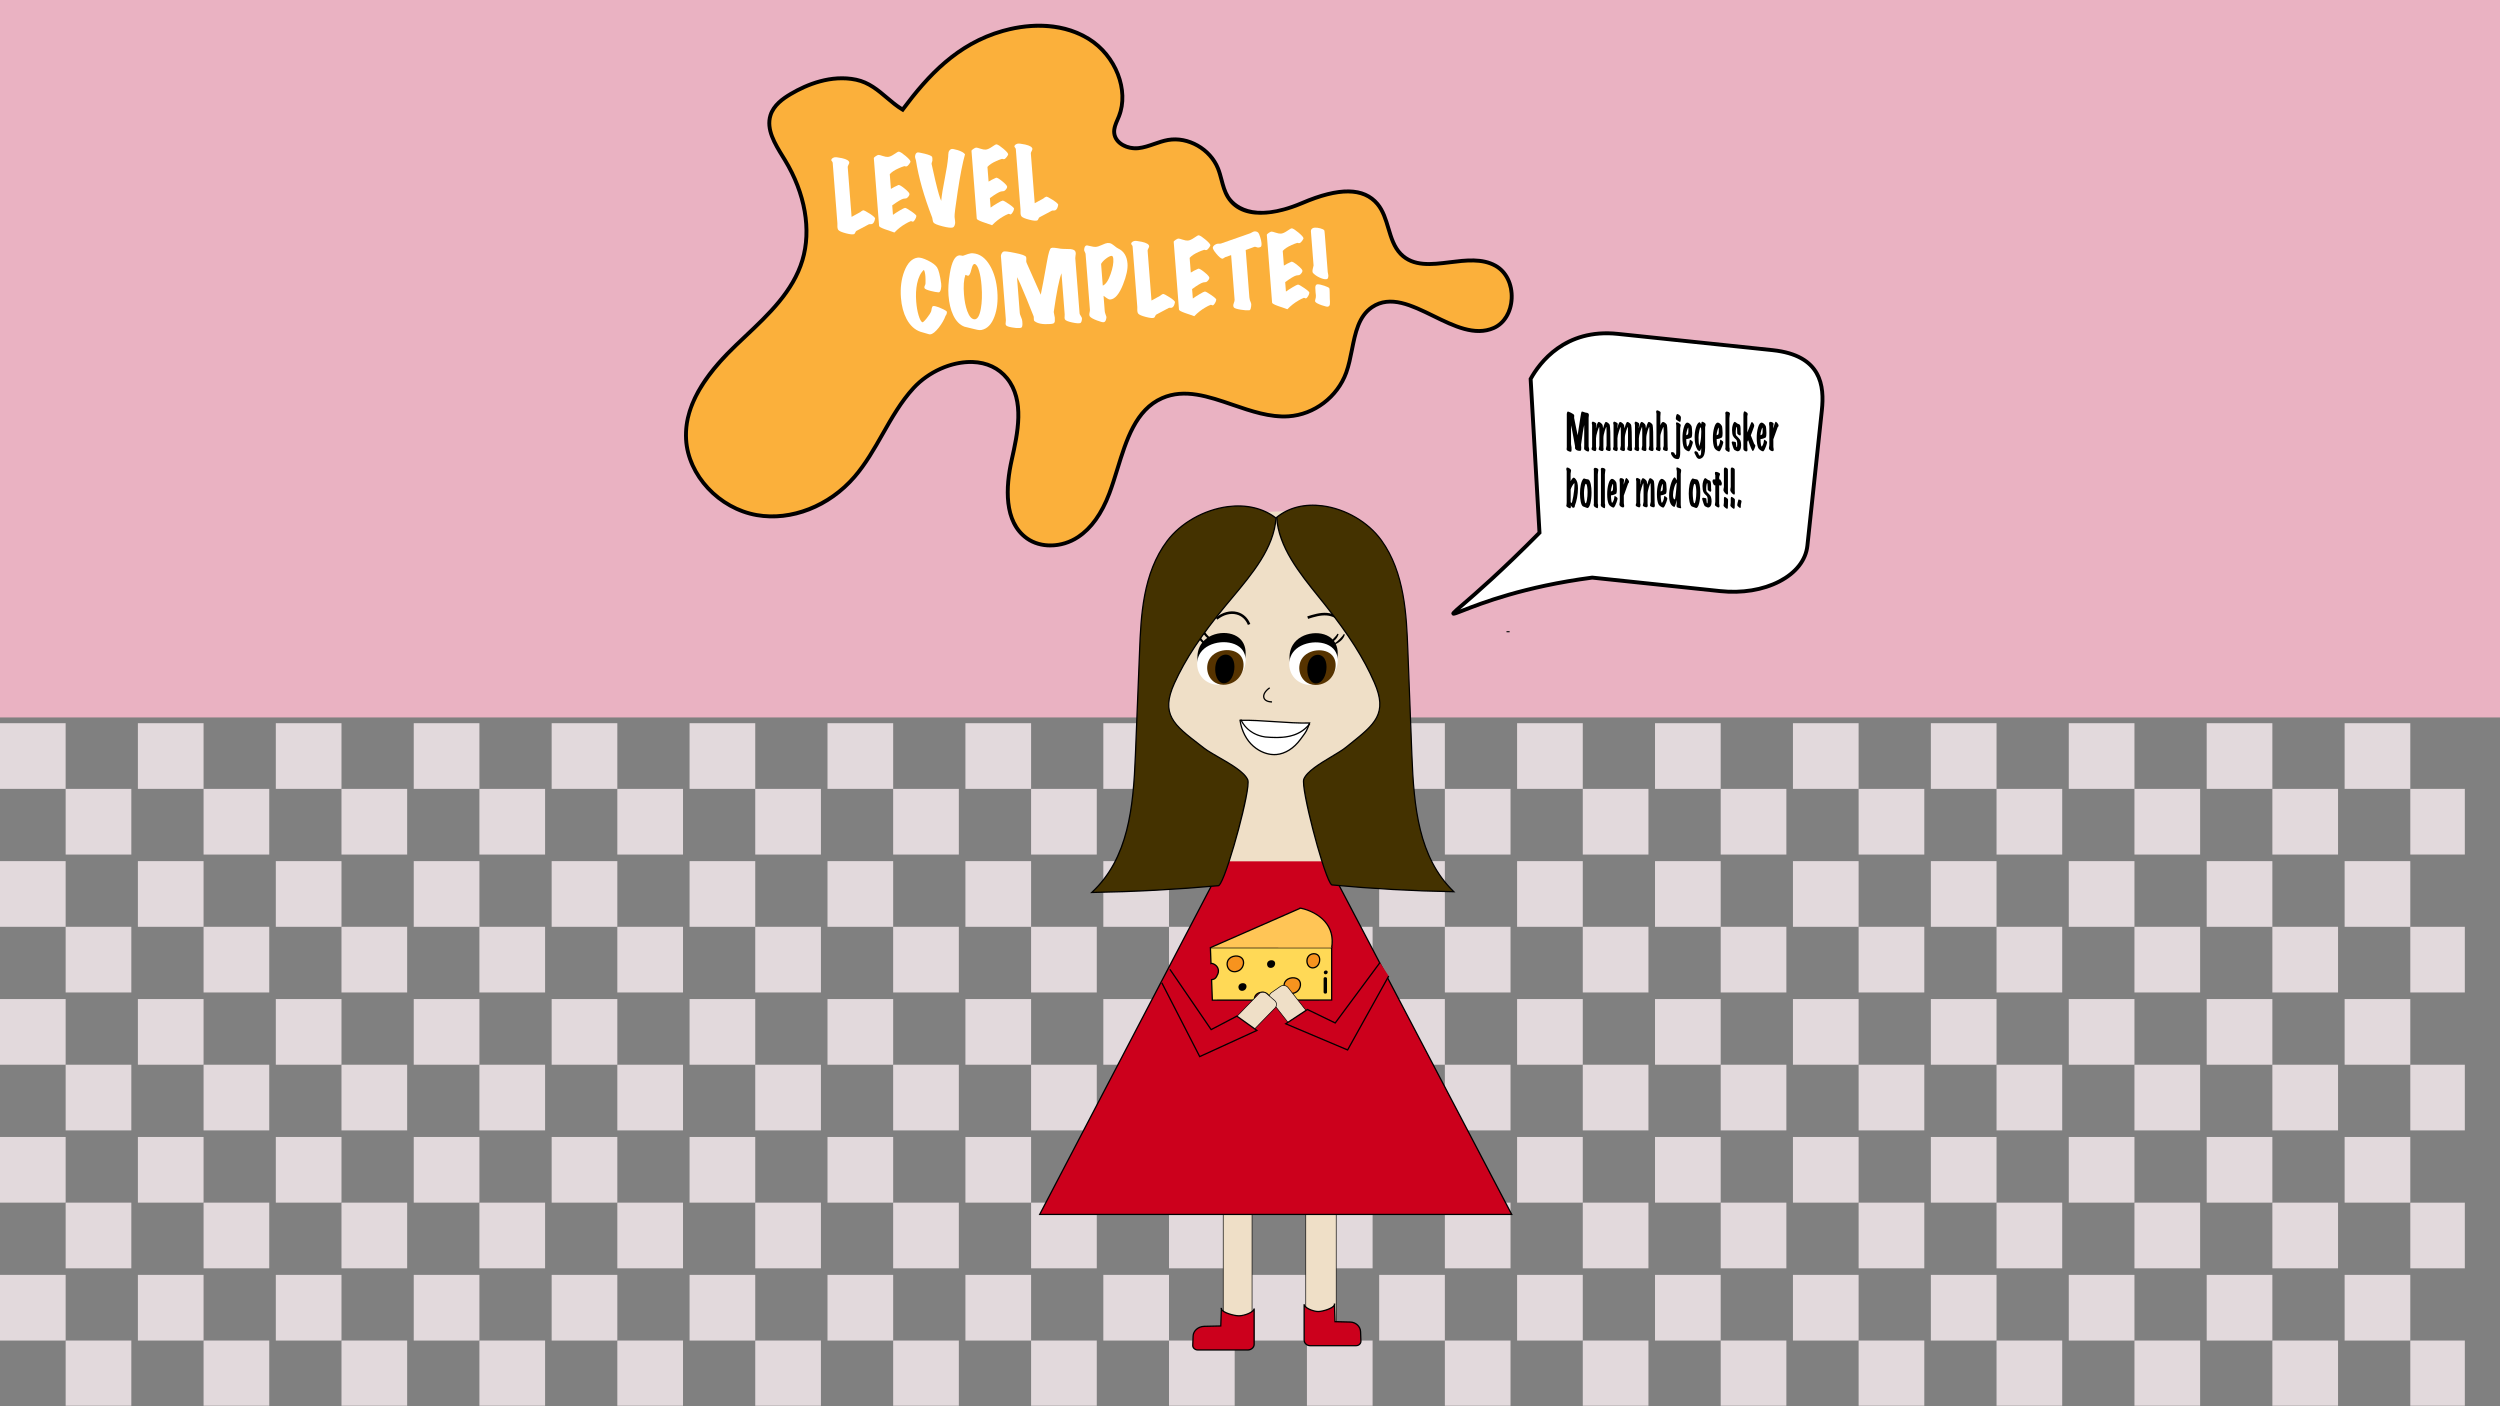 <?xml version="1.0" encoding="UTF-8"?><svg id="Layer_1" xmlns="http://www.w3.org/2000/svg" width="1920" height="1080" xmlns:xlink="http://www.w3.org/1999/xlink" viewBox="0 0 1920 1080"><rect x="0" y="0" width="1920" height="1080" fill="#808080" stroke="none"/><defs><style>.cls-1{fill:none;}.cls-2{fill:#ffdde7;}.cls-3{fill:#563300;}.cls-4{fill:#231f20;}.cls-5{fill:#e2d9dc;}.cls-6{fill:#ffc556;}.cls-7{fill:#efdfc7;}.cls-8{fill:#fff;}.cls-9{fill:#f7931e;}.cls-10{fill:#ffd956;}.cls-11{fill:#cc001c;}.cls-12{fill:#eab2c2;}.cls-13{fill:#443200;}.cls-14{fill:#fbb03b;}.cls-15{clip-path:url(#clippath);}</style><clipPath id="clippath"><rect class="cls-1" x="-.02" y="555.42" width="1893.01" height="524.19"/></clipPath></defs><g class="cls-15"><g id="_Grid_Repeat_"><rect class="cls-5" x="-.02" y="555.42" width="50.44" height="50.44"/><rect class="cls-5" x="50.42" y="605.86" width="50.44" height="50.44"/></g><g id="_Grid_Repeat_-2"><rect class="cls-5" x="105.9" y="555.42" width="50.44" height="50.44"/><rect class="cls-5" x="156.34" y="605.86" width="50.44" height="50.44"/></g><g id="_Grid_Repeat_-3"><rect class="cls-5" x="211.82" y="555.42" width="50.44" height="50.44"/><rect class="cls-5" x="262.26" y="605.86" width="50.44" height="50.44"/></g><g id="_Grid_Repeat_-4"><rect class="cls-5" x="317.75" y="555.42" width="50.44" height="50.44"/><rect class="cls-5" x="368.19" y="605.86" width="50.44" height="50.44"/></g><g id="_Grid_Repeat_-5"><rect class="cls-5" x="423.67" y="555.42" width="50.44" height="50.44"/><rect class="cls-5" x="474.11" y="605.86" width="50.44" height="50.44"/></g><g id="_Grid_Repeat_-6"><rect class="cls-5" x="529.59" y="555.42" width="50.44" height="50.44"/><rect class="cls-5" x="580.03" y="605.86" width="50.44" height="50.44"/></g><g id="_Grid_Repeat_-7"><rect class="cls-5" x="635.52" y="555.42" width="50.44" height="50.44"/><rect class="cls-5" x="685.95" y="605.86" width="50.44" height="50.44"/></g><g id="_Grid_Repeat_-8"><rect class="cls-5" x="741.44" y="555.42" width="50.44" height="50.44"/><rect class="cls-5" x="791.88" y="605.86" width="50.44" height="50.44"/></g><g id="_Grid_Repeat_-9"><rect class="cls-5" x="847.36" y="555.42" width="50.44" height="50.44"/><rect class="cls-5" x="897.8" y="605.86" width="50.44" height="50.44"/></g><g id="_Grid_Repeat_-10"><rect class="cls-5" x="953.28" y="555.42" width="50.44" height="50.44"/><rect class="cls-5" x="1003.72" y="605.86" width="50.44" height="50.44"/></g><g id="_Grid_Repeat_-11"><rect class="cls-5" x="1059.21" y="555.42" width="50.44" height="50.44"/><rect class="cls-5" x="1109.65" y="605.86" width="50.44" height="50.44"/></g><g id="_Grid_Repeat_-12"><rect class="cls-5" x="1165.13" y="555.42" width="50.44" height="50.44"/><rect class="cls-5" x="1215.57" y="605.86" width="50.44" height="50.44"/></g><g id="_Grid_Repeat_-13"><rect class="cls-5" x="1271.05" y="555.42" width="50.44" height="50.44"/><rect class="cls-5" x="1321.49" y="605.86" width="50.44" height="50.44"/></g><g id="_Grid_Repeat_-14"><rect class="cls-5" x="1376.98" y="555.42" width="50.44" height="50.44"/><rect class="cls-5" x="1427.42" y="605.86" width="50.44" height="50.44"/></g><g id="_Grid_Repeat_-15"><rect class="cls-5" x="1482.9" y="555.42" width="50.44" height="50.44"/><rect class="cls-5" x="1533.34" y="605.86" width="50.44" height="50.44"/></g><g id="_Grid_Repeat_-16"><rect class="cls-5" x="1588.82" y="555.42" width="50.44" height="50.44"/><rect class="cls-5" x="1639.26" y="605.86" width="50.44" height="50.44"/></g><g id="_Grid_Repeat_-17"><rect class="cls-5" x="1694.74" y="555.42" width="50.44" height="50.44"/><rect class="cls-5" x="1745.18" y="605.86" width="50.44" height="50.44"/></g><g id="_Grid_Repeat_-18"><rect class="cls-5" x="1800.67" y="555.42" width="50.44" height="50.44"/><rect class="cls-5" x="1851.11" y="605.86" width="50.44" height="50.44"/></g><g id="_Grid_Repeat_-19"><rect class="cls-5" x="-.02" y="661.35" width="50.44" height="50.44"/><rect class="cls-5" x="50.42" y="711.78" width="50.44" height="50.44"/></g><g id="_Grid_Repeat_-20"><rect class="cls-5" x="105.9" y="661.35" width="50.44" height="50.44"/><rect class="cls-5" x="156.34" y="711.78" width="50.44" height="50.44"/></g><g id="_Grid_Repeat_-21"><rect class="cls-5" x="211.82" y="661.35" width="50.44" height="50.44"/><rect class="cls-5" x="262.26" y="711.78" width="50.44" height="50.44"/></g><g id="_Grid_Repeat_-22"><rect class="cls-5" x="317.75" y="661.35" width="50.44" height="50.44"/><rect class="cls-5" x="368.19" y="711.78" width="50.44" height="50.44"/></g><g id="_Grid_Repeat_-23"><rect class="cls-5" x="423.67" y="661.35" width="50.44" height="50.44"/><rect class="cls-5" x="474.11" y="711.78" width="50.44" height="50.44"/></g><g id="_Grid_Repeat_-24"><rect class="cls-5" x="529.59" y="661.35" width="50.44" height="50.44"/><rect class="cls-5" x="580.03" y="711.78" width="50.44" height="50.44"/></g><g id="_Grid_Repeat_-25"><rect class="cls-5" x="635.52" y="661.35" width="50.44" height="50.44"/><rect class="cls-5" x="685.95" y="711.78" width="50.44" height="50.44"/></g><g id="_Grid_Repeat_-26"><rect class="cls-5" x="741.44" y="661.35" width="50.44" height="50.44"/><rect class="cls-5" x="791.88" y="711.78" width="50.44" height="50.44"/></g><g id="_Grid_Repeat_-27"><rect class="cls-5" x="847.36" y="661.35" width="50.44" height="50.44"/><rect class="cls-5" x="897.8" y="711.78" width="50.44" height="50.44"/></g><g id="_Grid_Repeat_-28"><rect class="cls-5" x="953.28" y="661.35" width="50.44" height="50.44"/><rect class="cls-5" x="1003.72" y="711.78" width="50.44" height="50.44"/></g><g id="_Grid_Repeat_-29"><rect class="cls-5" x="1059.21" y="661.35" width="50.44" height="50.44"/><rect class="cls-5" x="1109.65" y="711.78" width="50.44" height="50.44"/></g><g id="_Grid_Repeat_-30"><rect class="cls-5" x="1165.13" y="661.35" width="50.44" height="50.44"/><rect class="cls-5" x="1215.57" y="711.78" width="50.44" height="50.44"/></g><g id="_Grid_Repeat_-31"><rect class="cls-5" x="1271.05" y="661.35" width="50.44" height="50.44"/><rect class="cls-5" x="1321.49" y="711.78" width="50.44" height="50.44"/></g><g id="_Grid_Repeat_-32"><rect class="cls-5" x="1376.98" y="661.35" width="50.44" height="50.44"/><rect class="cls-5" x="1427.42" y="711.78" width="50.44" height="50.44"/></g><g id="_Grid_Repeat_-33"><rect class="cls-5" x="1482.9" y="661.35" width="50.44" height="50.44"/><rect class="cls-5" x="1533.34" y="711.78" width="50.44" height="50.44"/></g><g id="_Grid_Repeat_-34"><rect class="cls-5" x="1588.82" y="661.35" width="50.44" height="50.44"/><rect class="cls-5" x="1639.26" y="711.78" width="50.44" height="50.44"/></g><g id="_Grid_Repeat_-35"><rect class="cls-5" x="1694.74" y="661.35" width="50.44" height="50.44"/><rect class="cls-5" x="1745.18" y="711.78" width="50.44" height="50.44"/></g><g id="_Grid_Repeat_-36"><rect class="cls-5" x="1800.67" y="661.35" width="50.44" height="50.44"/><rect class="cls-5" x="1851.11" y="711.78" width="50.44" height="50.44"/></g><g id="_Grid_Repeat_-37"><rect class="cls-5" x="-.02" y="767.27" width="50.44" height="50.44"/><rect class="cls-5" x="50.42" y="817.71" width="50.44" height="50.44"/></g><g id="_Grid_Repeat_-38"><rect class="cls-5" x="105.9" y="767.27" width="50.44" height="50.44"/><rect class="cls-5" x="156.34" y="817.71" width="50.44" height="50.44"/></g><g id="_Grid_Repeat_-39"><rect class="cls-5" x="211.82" y="767.27" width="50.44" height="50.44"/><rect class="cls-5" x="262.26" y="817.71" width="50.44" height="50.44"/></g><g id="_Grid_Repeat_-40"><rect class="cls-5" x="317.75" y="767.27" width="50.44" height="50.44"/><rect class="cls-5" x="368.19" y="817.71" width="50.44" height="50.44"/></g><g id="_Grid_Repeat_-41"><rect class="cls-5" x="423.67" y="767.27" width="50.44" height="50.44"/><rect class="cls-5" x="474.11" y="817.71" width="50.44" height="50.44"/></g><g id="_Grid_Repeat_-42"><rect class="cls-5" x="529.59" y="767.27" width="50.44" height="50.44"/><rect class="cls-5" x="580.03" y="817.71" width="50.44" height="50.44"/></g><g id="_Grid_Repeat_-43"><rect class="cls-5" x="635.52" y="767.27" width="50.44" height="50.44"/><rect class="cls-5" x="685.95" y="817.71" width="50.44" height="50.44"/></g><g id="_Grid_Repeat_-44"><rect class="cls-5" x="741.44" y="767.27" width="50.44" height="50.44"/><rect class="cls-5" x="791.88" y="817.71" width="50.44" height="50.44"/></g><g id="_Grid_Repeat_-45"><rect class="cls-5" x="847.36" y="767.27" width="50.44" height="50.44"/><rect class="cls-5" x="897.8" y="817.71" width="50.44" height="50.44"/></g><g id="_Grid_Repeat_-46"><rect class="cls-5" x="953.28" y="767.27" width="50.44" height="50.44"/><rect class="cls-5" x="1003.72" y="817.71" width="50.44" height="50.44"/></g><g id="_Grid_Repeat_-47"><rect class="cls-5" x="1059.21" y="767.27" width="50.44" height="50.44"/><rect class="cls-5" x="1109.65" y="817.71" width="50.44" height="50.44"/></g><g id="_Grid_Repeat_-48"><rect class="cls-5" x="1165.13" y="767.27" width="50.44" height="50.44"/><rect class="cls-5" x="1215.57" y="817.71" width="50.44" height="50.44"/></g><g id="_Grid_Repeat_-49"><rect class="cls-5" x="1271.05" y="767.27" width="50.44" height="50.44"/><rect class="cls-5" x="1321.49" y="817.71" width="50.44" height="50.44"/></g><g id="_Grid_Repeat_-50"><rect class="cls-5" x="1376.98" y="767.27" width="50.44" height="50.44"/><rect class="cls-5" x="1427.42" y="817.71" width="50.44" height="50.44"/></g><g id="_Grid_Repeat_-51"><rect class="cls-5" x="1482.9" y="767.27" width="50.44" height="50.44"/><rect class="cls-5" x="1533.34" y="817.71" width="50.44" height="50.44"/></g><g id="_Grid_Repeat_-52"><rect class="cls-5" x="1588.82" y="767.27" width="50.44" height="50.44"/><rect class="cls-5" x="1639.26" y="817.71" width="50.44" height="50.44"/></g><g id="_Grid_Repeat_-53"><rect class="cls-5" x="1694.74" y="767.27" width="50.44" height="50.44"/><rect class="cls-5" x="1745.18" y="817.71" width="50.44" height="50.44"/></g><g id="_Grid_Repeat_-54"><rect class="cls-5" x="1800.67" y="767.27" width="50.44" height="50.44"/><rect class="cls-5" x="1851.11" y="817.71" width="50.44" height="50.44"/></g><g id="_Grid_Repeat_-55"><rect class="cls-5" x="-.02" y="873.19" width="50.44" height="50.44"/><rect class="cls-5" x="50.42" y="923.63" width="50.44" height="50.44"/></g><g id="_Grid_Repeat_-56"><rect class="cls-5" x="105.9" y="873.19" width="50.44" height="50.44"/><rect class="cls-5" x="156.34" y="923.63" width="50.44" height="50.44"/></g><g id="_Grid_Repeat_-57"><rect class="cls-5" x="211.82" y="873.19" width="50.44" height="50.44"/><rect class="cls-5" x="262.26" y="923.63" width="50.44" height="50.44"/></g><g id="_Grid_Repeat_-58"><rect class="cls-5" x="317.75" y="873.19" width="50.44" height="50.44"/><rect class="cls-5" x="368.19" y="923.63" width="50.44" height="50.44"/></g><g id="_Grid_Repeat_-59"><rect class="cls-5" x="423.67" y="873.19" width="50.44" height="50.44"/><rect class="cls-5" x="474.11" y="923.63" width="50.44" height="50.44"/></g><g id="_Grid_Repeat_-60"><rect class="cls-5" x="529.59" y="873.19" width="50.44" height="50.44"/><rect class="cls-5" x="580.03" y="923.63" width="50.44" height="50.44"/></g><g id="_Grid_Repeat_-61"><rect class="cls-5" x="635.52" y="873.19" width="50.44" height="50.44"/><rect class="cls-5" x="685.95" y="923.63" width="50.44" height="50.44"/></g><g id="_Grid_Repeat_-62"><rect class="cls-5" x="741.44" y="873.19" width="50.44" height="50.44"/><rect class="cls-5" x="791.88" y="923.63" width="50.44" height="50.44"/></g><g id="_Grid_Repeat_-63"><rect class="cls-5" x="847.36" y="873.19" width="50.44" height="50.44"/><rect class="cls-5" x="897.8" y="923.63" width="50.44" height="50.44"/></g><g id="_Grid_Repeat_-64"><rect class="cls-5" x="953.28" y="873.19" width="50.44" height="50.44"/><rect class="cls-5" x="1003.72" y="923.63" width="50.44" height="50.44"/></g><g id="_Grid_Repeat_-65"><rect class="cls-5" x="1059.21" y="873.19" width="50.44" height="50.44"/><rect class="cls-5" x="1109.65" y="923.63" width="50.44" height="50.44"/></g><g id="_Grid_Repeat_-66"><rect class="cls-5" x="1165.13" y="873.19" width="50.44" height="50.44"/><rect class="cls-5" x="1215.57" y="923.63" width="50.44" height="50.44"/></g><g id="_Grid_Repeat_-67"><rect class="cls-5" x="1271.05" y="873.19" width="50.44" height="50.44"/><rect class="cls-5" x="1321.49" y="923.63" width="50.44" height="50.44"/></g><g id="_Grid_Repeat_-68"><rect class="cls-5" x="1376.98" y="873.19" width="50.44" height="50.44"/><rect class="cls-5" x="1427.42" y="923.63" width="50.44" height="50.44"/></g><g id="_Grid_Repeat_-69"><rect class="cls-5" x="1482.9" y="873.19" width="50.44" height="50.44"/><rect class="cls-5" x="1533.34" y="923.63" width="50.44" height="50.44"/></g><g id="_Grid_Repeat_-70"><rect class="cls-5" x="1588.82" y="873.19" width="50.44" height="50.44"/><rect class="cls-5" x="1639.26" y="923.63" width="50.44" height="50.44"/></g><g id="_Grid_Repeat_-71"><rect class="cls-5" x="1694.74" y="873.19" width="50.44" height="50.44"/><rect class="cls-5" x="1745.18" y="923.63" width="50.44" height="50.44"/></g><g id="_Grid_Repeat_-72"><rect class="cls-5" x="1800.67" y="873.19" width="50.44" height="50.44"/><rect class="cls-5" x="1851.11" y="923.63" width="50.44" height="50.44"/></g><g id="_Grid_Repeat_-73"><rect class="cls-5" x="-.02" y="979.11" width="50.44" height="50.44"/><rect class="cls-5" x="50.42" y="1029.55" width="50.44" height="50.44"/></g><g id="_Grid_Repeat_-74"><rect class="cls-5" x="105.9" y="979.11" width="50.44" height="50.44"/><rect class="cls-5" x="156.34" y="1029.55" width="50.44" height="50.44"/></g><g id="_Grid_Repeat_-75"><rect class="cls-5" x="211.82" y="979.11" width="50.44" height="50.44"/><rect class="cls-5" x="262.26" y="1029.55" width="50.44" height="50.44"/></g><g id="_Grid_Repeat_-76"><rect class="cls-5" x="317.75" y="979.11" width="50.44" height="50.44"/><rect class="cls-5" x="368.19" y="1029.55" width="50.44" height="50.44"/></g><g id="_Grid_Repeat_-77"><rect class="cls-5" x="423.67" y="979.11" width="50.44" height="50.44"/><rect class="cls-5" x="474.11" y="1029.55" width="50.44" height="50.44"/></g><g id="_Grid_Repeat_-78"><rect class="cls-5" x="529.59" y="979.11" width="50.44" height="50.44"/><rect class="cls-5" x="580.03" y="1029.55" width="50.44" height="50.44"/></g><g id="_Grid_Repeat_-79"><rect class="cls-5" x="635.52" y="979.11" width="50.44" height="50.44"/><rect class="cls-5" x="685.95" y="1029.55" width="50.44" height="50.44"/></g><g id="_Grid_Repeat_-80"><rect class="cls-5" x="741.44" y="979.11" width="50.44" height="50.44"/><rect class="cls-5" x="791.88" y="1029.55" width="50.44" height="50.44"/></g><g id="_Grid_Repeat_-81"><rect class="cls-5" x="847.36" y="979.11" width="50.44" height="50.44"/><rect class="cls-5" x="897.8" y="1029.55" width="50.44" height="50.44"/></g><g id="_Grid_Repeat_-82"><rect class="cls-5" x="953.28" y="979.11" width="50.44" height="50.44"/><rect class="cls-5" x="1003.72" y="1029.55" width="50.44" height="50.44"/></g><g id="_Grid_Repeat_-83"><rect class="cls-5" x="1059.21" y="979.11" width="50.44" height="50.44"/><rect class="cls-5" x="1109.65" y="1029.55" width="50.44" height="50.44"/></g><g id="_Grid_Repeat_-84"><rect class="cls-5" x="1165.13" y="979.11" width="50.44" height="50.44"/><rect class="cls-5" x="1215.57" y="1029.55" width="50.44" height="50.44"/></g><g id="_Grid_Repeat_-85"><rect class="cls-5" x="1271.05" y="979.11" width="50.44" height="50.44"/><rect class="cls-5" x="1321.49" y="1029.55" width="50.44" height="50.44"/></g><g id="_Grid_Repeat_-86"><rect class="cls-5" x="1376.98" y="979.11" width="50.44" height="50.44"/><rect class="cls-5" x="1427.42" y="1029.55" width="50.44" height="50.44"/></g><g id="_Grid_Repeat_-87"><rect class="cls-5" x="1482.9" y="979.11" width="50.44" height="50.44"/><rect class="cls-5" x="1533.34" y="1029.55" width="50.44" height="50.44"/></g><g id="_Grid_Repeat_-88"><rect class="cls-5" x="1588.82" y="979.11" width="50.44" height="50.44"/><rect class="cls-5" x="1639.26" y="1029.55" width="50.44" height="50.44"/></g><g id="_Grid_Repeat_-89"><rect class="cls-5" x="1694.74" y="979.11" width="50.44" height="50.44"/><rect class="cls-5" x="1745.18" y="1029.55" width="50.44" height="50.44"/></g><g id="_Grid_Repeat_-90"><rect class="cls-5" x="1800.67" y="979.11" width="50.44" height="50.44"/><rect class="cls-5" x="1851.11" y="1029.55" width="50.44" height="50.44"/></g></g><rect class="cls-12" width="1920" height="551"/><path class="cls-14" d="M770.27,23.74c21.7-6.13,46.36-5.97,65.89,6.15,19.54,12.12,31.62,38.23,23.18,59.43-1.67,4.2-4.1,8.39-3.61,12.94.87,8.06,10.52,12.37,18.41,11.54,7.89-.83,15.06-4.92,22.87-6.29,15.43-2.69,32.35,6.92,38.39,21.83,2.91,7.19,3.53,15.31,7.61,21.9,11.2,18.09,37.91,12.9,56.92,4.75,19.02-8.15,44.38-15.63,57.97.7,9.09,10.92,7.93,28.18,17.84,38.33,17.94,18.38,50.53-3.37,72.81,9.07,17.2,9.61,16.38,39.92-1.29,47.76-29.95,13.3-66.42-34.35-93.56-15.95-15.08,10.22-13.53,32.92-19.82,50.27-6.74,18.6-24.71,32.22-44.26,33.56-33.09,2.26-66.87-27.27-97.11-13.96-26.13,11.5-30.39,46.19-40.59,73.26-4.94,13.12-12.41,25.75-23.94,33.4-11.53,7.65-27.74,9.24-39.28,1.07-17.73-12.55-16.46-39.18-11.74-60.28,4.72-21.1,10.14-45.76-3.61-62.72-17.57-21.68-53.28-12.58-71.76,7.47-18.48,20.05-27.54,47.56-45.36,68.22-18.37,21.3-47.11,34.24-74.98,29.41-27.87-4.83-52.82-29.56-54.37-58.21-1.54-28.47,18.08-52.85,38.22-72.17,20.14-19.33,42.96-38.29,51.11-65.35,7.66-25.42.55-53.93-13.41-76.92-6.48-10.67-14.77-22.63-11.11-34.39,2.31-7.44,8.94-12.47,15.55-16.37,15.08-8.9,32.96-14.6,50.28-10.95,15.19,3.2,23.77,15.98,35.68,22.95,20.64-27.65,42.8-50.78,77.03-60.45Z"/><path d="M806.74,420.41c-6.88,0-13.53-1.88-18.88-5.68-18.67-13.22-17.01-40.92-12.34-61.83,4.48-20.03,10.06-44.96-3.31-61.45-6.06-7.47-14.83-11.6-25.36-11.94-15.46-.49-32.77,7.15-44.13,19.48-9.48,10.28-16.61,22.84-23.51,34.98-6.47,11.38-13.15,23.16-21.82,33.2-19.97,23.15-49.23,34.61-76.37,29.91-29.66-5.14-54.08-31.32-55.61-59.6-1.67-30.87,21.28-56.64,38.68-73.34,2.35-2.25,4.73-4.5,7.12-6.76,17.95-16.92,36.5-34.42,43.59-57.95,6.9-22.88,2.06-50.47-13.25-75.71-.51-.85-1.04-1.7-1.57-2.56-6.22-10.12-13.26-21.58-9.69-33.05,2.58-8.3,10.02-13.56,16.22-17.22,12.49-7.38,31.55-15.3,51.35-11.13,10.06,2.12,17.26,8.23,24.23,14.14,3.6,3.05,7.01,5.94,10.76,8.29,18.99-25.29,41.54-49.89,77.01-59.91l.41,1.44-.41-1.44c14.6-4.12,42.73-8.79,67.09,6.32,21.3,13.21,31.97,40.69,23.79,61.26-.34.85-.71,1.7-1.08,2.56-1.43,3.3-2.79,6.42-2.44,9.67.75,6.97,9.44,10.98,16.76,10.21,4.12-.43,8-1.78,12.11-3.21,3.43-1.19,6.97-2.42,10.65-3.07,16.14-2.82,33.73,7.17,40.04,22.74,1.19,2.94,2.01,6.03,2.8,9.01,1.21,4.56,2.35,8.87,4.69,12.66,3.19,5.15,16.57,20.65,55.06,4.17,29.16-12.49,48.69-12.12,59.72,1.12,4.55,5.47,6.63,12.41,8.64,19.12,2.17,7.25,4.22,14.1,9.12,19.13,9.13,9.35,22.43,7.7,36.52,5.95,12.4-1.54,25.22-3.13,35.94,2.86,8.66,4.84,13.71,15,13.18,26.54-.5,10.97-6.09,20.13-14.59,23.91-15.15,6.73-31.64-1.35-47.58-9.17-16.7-8.18-32.47-15.91-45.74-6.91-9.78,6.63-12.21,18.82-14.78,31.73-1.19,5.99-2.43,12.18-4.46,17.8-6.98,19.28-25.3,33.16-45.57,34.54-14.58.99-29.24-4.04-43.44-8.9-18.77-6.44-36.51-12.52-53.17-5.18-19.69,8.67-26.73,31.46-33.53,53.49-1.95,6.32-3.97,12.86-6.25,18.92-5.96,15.8-14.2,27.28-24.52,34.12-6.74,4.47-14.56,6.72-22.09,6.72ZM745.45,276.5c.5,0,1,0,1.5.02,11.43.36,20.98,4.88,27.6,13.04,14.28,17.62,8.53,43.33,3.91,63.99-4.48,20.02-6.18,46.46,11.14,58.73,10.23,7.24,25.69,6.79,37.58-1.1,9.78-6.49,17.64-17.48,23.37-32.68,2.25-5.97,4.25-12.46,6.19-18.74,7-22.68,14.24-46.13,35.19-55.36,17.73-7.81,36.86-1.25,55.35,5.09,13.91,4.77,28.31,9.7,42.26,8.75,19.1-1.3,36.36-14.39,42.95-32.57,1.96-5.41,3.17-11.49,4.34-17.37,2.58-12.93,5.24-26.31,16.04-33.63,14.71-9.97,32.02-1.5,48.75,6.7,15.33,7.51,31.17,15.28,45.04,9.12,7.45-3.31,12.36-11.47,12.81-21.3.48-10.39-3.99-19.5-11.64-23.78-9.86-5.51-22.19-3.98-34.11-2.5-14.19,1.76-28.87,3.59-39.04-6.83-5.42-5.55-7.67-13.08-9.85-20.36-1.92-6.42-3.91-13.06-8.07-18.06-10.06-12.09-28.46-12.18-56.23-.28-10.29,4.41-44.93,17.04-58.79-5.34-2.58-4.17-3.83-8.9-5.04-13.47-.77-2.9-1.56-5.89-2.68-8.66-5.8-14.31-21.94-23.5-36.74-20.91-3.44.6-6.87,1.79-10.19,2.94-4.09,1.42-8.32,2.89-12.78,3.36-8.92.93-19.1-4.02-20.06-12.87-.44-4.04,1.14-7.67,2.67-11.19.36-.83.72-1.65,1.04-2.47,7.67-19.28-2.46-45.12-22.58-57.6-17.08-10.59-40.66-12.77-64.7-5.98-35.11,9.92-57.39,34.65-76.24,59.9l-.8,1.08-1.16-.68c-4.43-2.59-8.44-6-12.32-9.29-6.68-5.67-13.6-11.53-22.91-13.49-18.87-3.97-37.17,3.67-49.21,10.78-5.73,3.39-12.61,8.21-14.88,15.52-3.16,10.17,3.22,20.55,9.39,30.59.53.87,1.06,1.73,1.58,2.58,15.76,25.96,20.7,54.44,13.56,78.13-7.32,24.29-26.18,42.07-44.41,59.26-2.39,2.25-4.76,4.49-7.1,6.74-35.45,34.02-38.53,56.82-37.76,71.01,1.46,26.95,24.79,51.9,53.13,56.81,25.71,4.45,54.6-6.89,73.59-28.91,8.47-9.82,15.08-21.47,21.48-32.72,6.98-12.29,14.2-25,23.91-35.53,11.56-12.54,29.04-20.47,44.94-20.47Z"/><path class="cls-8" d="M672.05,167.84c-.36,2.21-1.09,3.59-2.2,4.14-.34.17-.81.22-1.41.18-.6-.05-1.03,0-1.28.17l-9.44,5.02c-.3.16-.59.58-.87,1.25-.28.67-.57,1.06-.87,1.18-.94.44-3.01.25-6.22-.58-3.21-.83-5.18-1.68-5.91-2.56-.54-.7-.79-1.84-.73-3.43.03-.74.03-1.33,0-1.74l-3.62-46.54c-.12-.46-.33-.83-.62-1.14-.29-.3-.44-.57-.46-.8.02-.88.74-1.59,2.16-2.11.91-.3,2.94-.1,6.09.59,3.56.8,5.42,1.92,5.57,3.35.03.37-.17.94-.6,1.72-.43.78-.63,1.35-.6,1.72l2.98,38.3,6.62-3.63c.37-.4,1.08-.87,2.15-1.41.61-.14,2.34.72,5.18,2.57,2.84,1.86,4.2,3.11,4.08,3.77Z"/><path class="cls-8" d="M703.77,165.9c-.07.8-.39,1.67-.96,2.61-.57.95-1.09,1.53-1.56,1.75-.13.06-.38,0-.74-.19-.37-.18-.66-.26-.88-.25-.09,0-.17.04-.26.09-1.33.52-2.65,1.17-3.96,1.97-3.14,1.81-5.97,4.04-8.51,6.7-4.55-1.56-7.03-2.42-7.44-2.58-2.83-1.04-4.26-1.87-4.31-2.46l-4.05-52.08c-.03-.32.46-.82,1.44-1.5.99-.68,1.73-1.01,2.21-1,.53,0,1.62.29,3.25.84,1.64.55,2.96.79,3.97.71,1.32-.1,2.99-.85,5.01-2.25,1.84-1.34,3.01-1.94,3.51-1.79,1.08.29,2.75,1.39,5,3.28,2.25,1.9,3.5,3.28,3.74,4.14.12.41-.23,1.16-1.05,2.24-.82,1.08-1.52,1.65-2.09,1.69-.48.04-.84,0-1.07-.13-.23-.12-.39-.16-.47-.11-1.56.49-3,1.04-4.32,1.65-3.17,1.4-5.46,2.92-6.88,4.55l.88,11.29c1.48-.95,3.41-1.95,5.81-3.01.7-.14,2.26.77,4.7,2.75,2.43,1.98,3.68,3.38,3.75,4.21.04.51-.22,1.13-.78,1.87-.56.74-1.12,1.22-1.68,1.45-.44.03-1.21.14-2.3.31-1.65.45-4.48,2.15-8.5,5.09l.57,7.27c1.26-.93,2.97-2.04,5.15-3.34,2.18-1.3,3.53-1.97,4.06-2.01.62-.05,2.25.84,4.89,2.67,2.64,1.82,3.94,3.02,3.9,3.58Z"/><path class="cls-8" d="M741.13,118.52c-1.81,6.31-3.68,15.83-5.61,28.56-1.76,11.51-2.56,18.02-2.4,19.54-.03.14.09,1.2.38,3.18.17,1.06.09,2.04-.24,2.94-.35,1.14-.9,1.81-1.64,2-1.26.37-3.86.06-7.81-.95-3.95-1.01-6.25-1.97-6.9-2.9-.3-.44-.5-1.03-.6-1.77-.12-.92-.23-1.54-.34-1.86-6.31-16.29-10.49-31.01-12.53-44.14-.02-.23-.17-.71-.44-1.43-.18-.54-.26-1.03-.25-1.44.09-1.63.66-2.67,1.68-3.12.51-.22,2.4.08,5.65.9,3.43.86,5.35,1.67,5.77,2.42.21.45.29,1.42.23,2.91-.02.28-.15.7-.37,1.25-.22.55-.3,1.01-.23,1.38,1.04,4.8,1.99,9.02,2.85,12.68,2.1,8.76,3.61,13.94,4.53,15.55.41-4.35,1.31-9.94,2.68-16.78,1.37-6.84,2.26-12.52,2.66-17.06-.02-.88.08-2.07.32-3.58.4-1.14,1.07-1.91,2.01-2.31.69-.28,2.37-.01,5.04.81,2.91.94,4.76,2.01,5.56,3.21Z"/><path class="cls-8" d="M778.78,160.3c-.07.8-.39,1.67-.96,2.61-.57.95-1.09,1.53-1.56,1.75-.13.06-.38,0-.74-.19-.37-.18-.66-.26-.88-.25-.09,0-.17.04-.26.09-1.33.52-2.65,1.17-3.96,1.97-3.14,1.81-5.97,4.04-8.51,6.7-4.55-1.56-7.03-2.42-7.44-2.58-2.83-1.04-4.26-1.87-4.31-2.46l-4.05-52.08c-.03-.32.46-.82,1.44-1.5.99-.68,1.73-1.01,2.21-1,.53,0,1.62.29,3.25.84,1.64.55,2.96.79,3.97.71,1.32-.1,2.99-.85,5.01-2.25,1.84-1.34,3.01-1.94,3.51-1.79,1.08.29,2.75,1.39,5,3.28,2.25,1.9,3.5,3.28,3.74,4.15.12.41-.23,1.16-1.05,2.24-.82,1.08-1.52,1.65-2.09,1.69-.48.04-.84,0-1.07-.13-.23-.12-.39-.16-.47-.11-1.56.49-3,1.04-4.32,1.65-3.17,1.4-5.46,2.92-6.88,4.55l.88,11.29c1.48-.95,3.41-1.95,5.81-3.01.7-.14,2.26.77,4.7,2.75,2.43,1.98,3.68,3.38,3.75,4.21.04.51-.22,1.13-.78,1.87-.56.74-1.12,1.22-1.68,1.45-.44.03-1.21.14-2.3.31-1.65.45-4.48,2.15-8.5,5.09l.57,7.27c1.26-.93,2.97-2.04,5.15-3.34,2.18-1.3,3.53-1.97,4.06-2.01.62-.05,2.25.84,4.89,2.67,2.64,1.82,3.94,3.02,3.9,3.58Z"/><path class="cls-8" d="M812.69,157.35c-.36,2.21-1.09,3.59-2.2,4.14-.34.17-.81.22-1.41.18s-1.03,0-1.28.17l-9.44,5.02c-.3.16-.59.58-.87,1.25-.28.67-.57,1.06-.87,1.18-.94.44-3.01.25-6.22-.58-3.21-.83-5.18-1.68-5.91-2.55-.54-.7-.79-1.84-.73-3.43.03-.75.03-1.33,0-1.74l-3.62-46.54c-.12-.46-.33-.83-.62-1.14s-.44-.57-.46-.8c.02-.88.74-1.59,2.16-2.11.91-.3,2.94-.1,6.09.59,3.56.8,5.42,1.92,5.57,3.35.03.37-.17.94-.6,1.72-.43.78-.63,1.35-.6,1.72l2.98,38.3,6.62-3.63c.37-.4,1.08-.87,2.15-1.41.61-.14,2.34.72,5.18,2.57,2.84,1.86,4.2,3.11,4.08,3.77Z"/><path class="cls-8" d="M727.23,239.66c-.04,1.16-.39,2.12-1.04,2.86-1.05,2.96-2.79,5.99-5.2,9.1-2.62,3.31-4.81,5.03-6.57,5.16-.26.02-.51.01-.73-.02-1.99-.5-4.23-1.15-6.72-1.94-4.46-1.52-8.04-4.81-10.73-9.86-2.39-4.56-3.83-9.96-4.31-16.19-.59-7.62.27-14.44,2.59-20.46,2.47-6.41,5.92-9.89,10.34-10.45,1.71-.22,4.3.51,7.78,2.21,3.47,1.69,5.81,3.46,7.02,5.29,1.21,1.84,2.26,5.97,3.16,12.41.19,1.38.13,2.8-.2,4.26-.4,1.75-1.02,2.58-1.86,2.51-1.56-.12-3.53-.48-5.93-1.09-2.89-.76-4.47-1.45-4.74-2.08-.11-.22-.17-.43-.18-.61-.03-.42.11-.95.44-1.6.32-.65.47-1.18.44-1.6.07-1.91.04-3.7-.08-5.36-.19-2.4-.58-4.04-1.18-4.93-2.48,2.23-4.22,5.77-5.22,10.63-.83,4.1-1.05,8.69-.66,13.77.31,3.92.91,7.4,1.81,10.42.9,3.02,1.84,4.82,2.81,5.4.46.24,1.61-.78,3.45-3.08,1.84-2.3,2.99-4.11,3.46-5.45.04-.05.18-.8.42-2.26.2-.85.51-1.38.94-1.6.73-.33,2.7.18,5.93,1.54s4.82,2.37,4.78,3.02Z"/><path class="cls-8" d="M753.68,253.43c-.92.16-1.96.11-3.13-.15-1.17-.26-2.32-.54-3.45-.82-1.35-.27-3.47-.79-6.36-1.55-3.65-1.35-6.56-4.34-8.73-8.96-1.91-4.08-3.1-9.1-3.56-15.06-.38-4.85-.03-10.56,1.06-17.15,1.48-8.84,3.94-13.39,7.37-13.65.31-.02.74.03,1.31.15.56.12,1,.19,1.31.22,3.18-1.21,5.24-1.85,6.16-1.92.44-.03.88-.04,1.33-.03,5.34.3,9.77,3.45,13.29,9.46,3.17,5.43,5.05,12.05,5.66,19.85.58,7.39-.16,13.83-2.21,19.32-2.19,5.97-5.54,9.4-10.02,10.29ZM748.54,202.75c-.99-.21-1.84,1.23-2.55,4.3-.71,3.07-1.55,4.64-2.52,4.72-.22.02-.55-.09-.99-.31-.44-.22-.79-.35-1.06-.37-1.23,3.57-1.59,8.57-1.09,14.99.39,5.03,1.23,9.31,2.53,12.84,1.46,3.93,3.21,6.03,5.27,6.29,2.41.29,4.13-2.42,5.15-8.12.9-4.99,1.08-10.85.56-17.6-.36-4.57-.98-8.38-1.88-11.42-.96-3.27-2.1-5.04-3.4-5.32Z"/><path class="cls-8" d="M830.96,244.74c-.15,2.01-.6,3.13-1.33,3.37-1.04.36-3.08.21-6.15-.45-3.24-.69-5.12-1.47-5.63-2.37-.16-.31-.25-.65-.28-1.03-.02-.28,0-.73.06-1.36.06-.63.08-1.15.04-1.57l-2.45-31.45c-1.74,4.4-3.7,14.16-5.89,29.28-.03.19-.04.4-.02.63.04.46.17,1.2.4,2.2.23,1.01.36,1.65.38,1.92.07,1.43.07,2.36.02,2.78-.15.94-.57,1.53-1.26,1.77-.43.17-1.19.3-2.29.38-5.72.43-9.74-.32-12.06-2.23-.38-.3-.55-.86-.53-1.7,0-1.02-.04-1.69-.16-2.01-2.04-5.14-3.85-9.65-5.44-13.53-3.83-9.37-6.27-14.88-7.33-16.52l2.15,27.57c.05.6.29,1.42.72,2.45.54,1.26.85,2.05.92,2.37.25.91.38,2.02.39,3.31.03,1.58-.2,2.57-.7,2.98-.25.2-.75.33-1.5.39-1.63.12-3.59-.03-5.88-.47-2.47-.42-3.95-.94-4.44-1.55-.25-.31-.39-.69-.42-1.15-.02-.28.02-.74.12-1.4.1-.66.14-1.17.11-1.54l-3.82-49.11c-.04-.55.13-1.21.51-1.95.38-.75.85-1.26,1.41-1.53.72-.38,3.65-.04,8.78,1.02,5.35,1.04,8.22,2.08,8.61,3.12.16.41.23.96.2,1.66-.06.98-.08,1.56-.06,1.75.03.42.13.78.28,1.09l10.87,24.48c.91-4.2,2.51-12.7,4.79-25.51,1.13-6.54,2.19-9.99,3.18-10.34.3-.11.65-.19,1.05-.22.75-.06,2.02.06,3.81.34,1.98.37,3.34.54,4.09.53,3.5.06,5.52.12,6.06.17,2.1.26,3.33.94,3.68,2.02.11.32.18.66.21,1.03.04.46-.02,1.13-.18,2-.15.87-.21,1.52-.18,1.93l3.3,42.39c.04.46.36,1.13.99,2.02.62.88.91,1.56.85,2.03Z"/><path class="cls-8" d="M858.64,190.77c4.41,2.04,6.84,5.92,7.28,11.65.32,4.16-.83,9.53-3.46,16.14-2.92,7.37-6.19,11.19-9.8,11.46-.7.05-1.51-.25-2.43-.9-.91-.65-1.82-1.29-2.71-1.92l.92,11.77c.05.6.21,1.28.49,2.05.39,1.08.65,1.83.77,2.24.12.41.01,1.17-.32,2.29-.33,1.12-.89,1.75-1.68,1.9-.78.15-2.55-.3-5.28-1.35-2.87-1.09-4.68-2.11-5.42-3.08-.45-.62-.52-1.59-.23-2.91.23-.99.33-1.76.28-2.32l-3.33-42.8c-.02-.28-.22-.77-.58-1.49-.37-.71-.54-1.24-.52-1.56.09-2.24.8-3.4,2.12-3.5.22-.02,1.13.18,2.74.6,1.6.42,2.87.61,3.8.59,1.32-.05,2.98-.55,4.96-1.49,1.99-.94,3.44-1.44,4.37-1.51.53-.04,1.06-.01,1.6.09,1.03.2,2.14.82,3.33,1.84,1.42,1.19,2.45,1.93,3.09,2.21ZM853.58,196.51c-1.01.08-2.38.76-4.09,2.05-1.72,1.29-3,2.66-3.86,4.12l1.3,16.69c2.32-.96,4.34-3.97,6.07-9.02,1.59-4.58,2.27-8.41,2.03-11.51-.13-1.62-.61-2.39-1.44-2.33Z"/><path class="cls-8" d="M902.37,232.09c-.36,2.21-1.09,3.59-2.2,4.14-.34.16-.81.22-1.41.18-.6-.05-1.03,0-1.28.16l-9.44,5.02c-.3.16-.59.58-.87,1.25-.28.67-.57,1.06-.87,1.18-.94.44-3.01.25-6.22-.58-3.21-.83-5.18-1.68-5.91-2.55-.54-.7-.79-1.85-.73-3.43.03-.75.03-1.33,0-1.74l-3.62-46.54c-.12-.45-.33-.83-.62-1.14-.29-.3-.44-.57-.46-.8.02-.88.74-1.59,2.16-2.11.91-.3,2.94-.1,6.09.59,3.56.8,5.42,1.92,5.57,3.35.03.37-.17.94-.6,1.72-.43.77-.63,1.35-.6,1.72l2.98,38.3,6.62-3.63c.37-.4,1.08-.87,2.15-1.41.61-.14,2.34.72,5.18,2.57,2.84,1.85,4.2,3.11,4.08,3.77Z"/><path class="cls-8" d="M934.09,230.15c-.07.79-.39,1.67-.96,2.61-.57.95-1.09,1.53-1.56,1.75-.13.06-.38,0-.75-.19-.37-.18-.66-.26-.88-.25-.09,0-.17.04-.26.09-1.33.52-2.65,1.17-3.96,1.97-3.14,1.81-5.97,4.04-8.51,6.7-4.55-1.57-7.03-2.43-7.44-2.58-2.83-1.04-4.26-1.86-4.31-2.46l-4.05-52.08c-.02-.32.46-.82,1.44-1.5.99-.68,1.73-1.01,2.21-1,.53,0,1.62.29,3.25.84,1.64.55,2.96.79,3.97.71,1.32-.1,2.99-.85,5-2.25,1.84-1.34,3.01-1.94,3.51-1.79,1.08.29,2.75,1.39,5,3.28,2.25,1.9,3.5,3.28,3.74,4.14.12.41-.23,1.15-1.05,2.24-.82,1.08-1.52,1.65-2.09,1.69-.48.04-.84,0-1.07-.13-.23-.12-.39-.16-.47-.1-1.56.49-3,1.04-4.32,1.65-3.17,1.4-5.46,2.92-6.88,4.55l.88,11.29c1.48-.94,3.41-1.95,5.81-3.01.7-.14,2.26.77,4.7,2.75,2.43,1.98,3.68,3.38,3.75,4.21.04.51-.22,1.13-.78,1.87-.56.74-1.12,1.22-1.68,1.45-.44.03-1.21.14-2.3.31-1.65.45-4.48,2.15-8.5,5.09l.57,7.27c1.26-.93,2.97-2.04,5.15-3.35,2.18-1.3,3.53-1.97,4.06-2.01.62-.05,2.25.84,4.89,2.67,2.64,1.82,3.94,3.01,3.9,3.58Z"/><path class="cls-8" d="M966.38,190.12c-.35.03-.85-.09-1.49-.34-.64-.25-1.15-.32-1.54-.2l-6.65,2.45,2.83,36.43c.1,1.34.52,2.77,1.26,4.3.21.45.24,1.33.07,2.64-.15,1.45-.5,2.38-1.04,2.79-.08.05-.3.09-.65.12-1.45.11-3.5-.04-6.14-.45-2.96-.48-4.73-1.02-5.31-1.62-.68-.79-.75-1.9-.19-3.33.48-1.24.7-2.14.65-2.7l-2.67-34.28-4.59,1.6c-.22.06-.56.29-1.04.67-.48.38-.9.54-1.26.48-1.03-.2-2.53-1.47-4.48-3.81-1.95-2.34-2.85-3.95-2.7-4.85.27-1.09,1.24-1.97,2.91-2.66.43-.17,1-.24,1.71-.2.71.04,1.26,0,1.65-.12l22.5-7.88c.22-.06.83-.39,1.85-.97.68-.37,1.31-.54,1.89-.49,1.25.09,2.12.54,2.63,1.34.35.53.76,1.55,1.23,3.04.58,1.77.92,3.32,1.03,4.66.08,1.02.02,1.8-.18,2.35-.2.55-.96.9-2.28,1.04Z"/><path class="cls-8" d="M1005.6,224.81c-.07.79-.39,1.67-.96,2.61-.57.95-1.09,1.53-1.56,1.75-.13.06-.38,0-.75-.19-.37-.18-.66-.26-.88-.25-.09,0-.17.04-.26.09-1.33.52-2.65,1.17-3.96,1.97-3.14,1.81-5.97,4.04-8.51,6.7-4.55-1.57-7.03-2.42-7.44-2.58-2.83-1.04-4.26-1.86-4.31-2.46l-4.05-52.08c-.03-.32.46-.82,1.44-1.5.99-.68,1.73-1.01,2.21-1,.53,0,1.62.29,3.25.84,1.64.55,2.96.79,3.97.71,1.32-.1,2.99-.85,5-2.25,1.84-1.34,3.01-1.94,3.51-1.79,1.08.29,2.75,1.39,5,3.28,2.25,1.9,3.5,3.28,3.74,4.14.12.41-.23,1.15-1.06,2.24-.82,1.08-1.52,1.65-2.09,1.69-.48.04-.84,0-1.07-.13-.23-.12-.39-.16-.47-.1-1.56.49-3,1.04-4.32,1.65-3.17,1.4-5.46,2.92-6.88,4.55l.88,11.29c1.48-.95,3.41-1.95,5.81-3.01.7-.14,2.26.77,4.7,2.75,2.43,1.98,3.68,3.38,3.75,4.21.04.51-.22,1.13-.78,1.87-.56.74-1.12,1.22-1.68,1.45-.44.03-1.21.14-2.3.31-1.65.45-4.48,2.15-8.5,5.09l.57,7.27c1.26-.93,2.97-2.04,5.15-3.35,2.18-1.3,3.53-1.97,4.06-2.01.62-.05,2.25.84,4.89,2.67,2.64,1.82,3.94,3.01,3.9,3.58Z"/><path class="cls-8" d="M1020.16,211.39c.04,1.71-.3,2.69-1.03,2.93-.22.06-.44.1-.66.12-1.28.1-2.92-.32-4.94-1.23-2.02-.92-3.7-2.07-5.05-3.46-.57-.56-.66-1.67-.26-3.32.4-1.66.6-2.51.6-2.55l-2.04-26.18c-.09-1.2.5-2.08,1.79-2.64.26-.11.63-.19,1.11-.22,1.23-.09,2.66.08,4.29.52,1.63.44,2.67.96,3.11,1.58.1.13.24,1.38.42,3.73l2.2,28.26c.02.28.1.68.23,1.2.13.52.21.95.23,1.27ZM1020.94,221.44c.16.41.25,1.54.26,3.39,0,2.42.04,3.9.08,4.45.14,1.85.17,3.29.07,4.31-.1,1.03-.6,1.67-1.51,1.92-.52.18-2.07-.17-4.66-1.05-2.73-.96-4.39-1.83-4.99-2.62-.35-.48-.3-1.32.14-2.52.22-.53.31-1.39.26-2.6-.17-1.01-.32-2.95-.45-5.82.05-1.68.64-2.53,1.79-2.57,1.24,0,3,.39,5.27,1.17,2.27.78,3.52,1.42,3.74,1.92Z"/><rect class="cls-7" x="1002.82" y="929.78" width="23.39" height="88.07" rx="3.29" ry="3.29"/><path d="M1022.92,1018.1h-16.8c-1.96,0-3.54-1.59-3.54-3.54v-81.48c0-1.96,1.59-3.54,3.54-3.54h16.8c1.96,0,3.54,1.59,3.54,3.54v81.48c0,1.96-1.59,3.54-3.54,3.54ZM1006.12,930.03c-1.68,0-3.04,1.37-3.04,3.04v81.48c0,1.68,1.37,3.04,3.04,3.04h16.8c1.68,0,3.04-1.37,3.04-3.04v-81.48c0-1.68-1.37-3.04-3.04-3.04h-16.8Z"/><rect class="cls-7" x="939.43" y="929.2" width="22.16" height="88.07" rx="3.29" ry="3.29"/><path d="M958.29,1017.52h-15.57c-1.95,0-3.54-1.59-3.54-3.54v-81.48c0-1.96,1.59-3.54,3.54-3.54h15.57c1.95,0,3.54,1.59,3.54,3.54v81.48c0,1.96-1.59,3.54-3.54,3.54ZM942.72,929.45c-1.68,0-3.04,1.37-3.04,3.04v81.48c0,1.68,1.37,3.04,3.04,3.04h15.57c1.68,0,3.04-1.37,3.04-3.04v-81.48c0-1.68-1.37-3.04-3.04-3.04h-15.57Z"/><rect class="cls-4" x="1156.99" y="484.62" width="2.41" height="1"/><rect class="cls-2" x="1069.91" y="483.05" width="0" height="50.99"/><path class="cls-7" d="M979.43,611.68c-53.37,0-96.63-34.4-96.63-76.82v-12.67c0-42.43-.57-127.51,52.8-127.51l77.7-3.17c53.37,0,62.76,88.25,62.76,130.68v12.67c0,42.43-43.26,76.82-96.63,76.82Z"/><path class="cls-8" d="M1005.76,555.26c-2.55,7.05-2.65,6.54-7.05,12.59-4.4,6.05-10.93,10.95-18.34,11.62-6.48.58-12.96-2.17-17.87-6.46-5.65-4.94-9.06-12.33-10.15-19.79,15.25-.5,38.16,2.54,53.41,2.04Z"/><path d="M978.65,580.05c-5.66,0-11.58-2.37-16.48-6.66-5.37-4.7-9.13-12.02-10.31-20.1l-.08-.55.56-.02c7.65-.25,17.37.4,26.76,1.02,9.37.62,19.05,1.27,26.65,1.02l.74-.02-.25.69c-2.2,6.07-2.62,6.65-5.41,10.41-.49.66-1.05,1.41-1.7,2.31-5.02,6.9-11.84,11.21-18.7,11.82-.58.05-1.17.08-1.76.08ZM952.93,553.7c1.24,7.62,4.82,14.5,9.9,18.93,5.21,4.56,11.6,6.87,17.5,6.34,6.58-.59,13.13-4.75,17.98-11.41.66-.9,1.22-1.66,1.71-2.32,2.66-3.59,3.1-4.18,5.02-9.46-7.52.18-16.92-.44-26.01-1.04-9.14-.61-18.58-1.24-26.1-1.04Z"/><path d="M980.26,566.91c-2.91,0-5.81-.18-8.63-.42-8.6-1.19-15.58-6.17-19.17-13.69l.9-.43c4.72,9.87,13.54,12.46,18.38,13.13,11.78.98,25.1,1.09,33.77-9.98l.79.62c-6.88,8.78-16.49,10.77-26.04,10.77Z"/><path d="M992.87,495.32c6.32-10.46,23.85-12.07,31.06-3.7,6.21,7.2,3.68,20.51-4.71,26.85-5.3,4.01-13.9,5.94-20.71,1.85-8.47-5.09-10.36-17.2-5.65-25Z"/><path class="cls-8" d="M992.67,501.49c6.36-9.43,23.99-10.88,31.25-3.34,6.24,6.49,3.7,18.49-4.73,24.2-5.33,3.61-13.98,5.36-20.83,1.67-8.52-4.59-10.42-15.5-5.68-22.54Z"/><path class="cls-3" d="M999.75,506.06c4.77-7.68,17.98-8.86,23.42-2.72,4.68,5.28,2.78,15.05-3.55,19.7-4,2.94-10.48,4.36-15.62,1.36-6.39-3.73-7.81-12.62-4.26-18.34Z"/><path d="M1005.01,508.38c2.52-6.34,9.51-7.32,12.39-2.25,2.48,4.36,1.47,12.43-1.88,16.28-2.11,2.43-5.54,3.6-8.26,1.12-3.38-3.08-4.13-10.42-2.25-15.15Z"/><path d="M1025.57,494.79l-.4-.91s.06-.03.09-.04c1.49-.74,6.25-5.46,6.61-6.8,0-.01,0-.03,0-.04l.97.23s0,.03-.01.04c-.75,3.04-3.3,5.69-7.19,7.49-.03.01-.06.03-.09.04Z"/><path d="M1020.74,494.52l-.4-.92s.06-.03.1-.04c1.49-.74,6.24-5.46,6.61-6.8,0-.01,0-.03,0-.04l.97.23s0,.03-.01.04c-.75,3.04-3.3,5.69-7.19,7.49-.03.01-.06.03-.09.04Z"/><path d="M922.15,495.18c6.32-10.46,23.85-12.07,31.06-3.7,6.21,7.2,3.68,20.51-4.71,26.85-5.3,4.01-13.9,5.94-20.71,1.85-8.47-5.09-10.36-17.2-5.65-25Z"/><path class="cls-8" d="M921.94,501.35c6.36-9.43,23.99-10.88,31.25-3.34,6.24,6.49,3.7,18.49-4.73,24.2-5.33,3.61-13.98,5.36-20.83,1.67-8.52-4.59-10.42-15.5-5.68-22.54Z"/><path class="cls-3" d="M929.02,505.92c4.77-7.68,17.98-8.86,23.42-2.72,4.68,5.28,2.78,15.05-3.55,19.7-4,2.94-10.48,4.36-15.62,1.36-6.39-3.73-7.81-12.62-4.26-18.34Z"/><path d="M934.28,508.24c2.52-6.34,9.51-7.32,12.39-2.25,2.48,4.36,1.47,12.43-1.88,16.28-2.11,2.43-5.54,3.6-8.26,1.12-3.38-3.08-4.13-10.42-2.25-15.15Z"/><path d="M930.83,492.38s-.07-.04-.1-.06c-3.26-1.81-7.2-4.86-7.79-9.17,0-.02,0-.03,0-.04l.99-.12s0,.03,0,.05c.25,1.5,5.51,7.37,7.27,8.4.04.02.07.04.11.06l-.47.88Z"/><path d="M926.54,495.86s-.06-.03-.09-.05c-2.82-1.66-6.24-4.46-6.71-8.46,0-.01,0-.03,0-.04l.99-.1s0,.03,0,.04c.2,1.38,4.69,6.75,6.21,7.69.03.02.06.04.1.06l-.49.87Z"/><path d="M976.91,539.59c-3.59-.06-6.04-1.36-6.72-3.56-.78-2.54.96-5.6,4.64-8.19l.57.82c-3.27,2.29-4.9,5-4.26,7.07.54,1.77,2.65,2.81,5.78,2.86l-.02,1Z"/><path d="M1030.8,480.14c-2.48-5.01-7.77-7.14-11.89-7.45-4.88-.38-9.68,1.13-14.31,2.59l-.6-1.91c4.6-1.44,9.8-3.08,15.07-2.68,5.96.46,11.15,3.74,13.53,8.56l-1.79.89Z"/><path d="M958.38,479.95c-1.63-4.13-4.72-6.97-8.7-8.01-4.74-1.24-10.12.2-14.76,3.96l-1.26-1.55c5.14-4.16,11.16-5.74,16.52-4.34,4.61,1.21,8.17,4.48,10.05,9.21l-1.86.74Z"/><polygon class="cls-11" points="957.14 629.06 798.48 932.68 1161 932.68 1001.69 629.06 957.14 629.06"/><path d="M1161.83,933.18h-364.17l.38-.73,158.8-303.88h45.15l.14.27,159.69,304.34ZM799.31,932.18h360.86l-158.78-302.61h-43.94l-158.14,302.61Z"/><path class="cls-10" d="M929.58,727.8c.15,4.07.3,8.13.45,12.2.31-.12.67-.14,1.06-.02,2.82.83,5.22,3.39,4.54,6.89-.17.86-.49,1.61-.93,2.27-.06.19-.13.37-.22.54-.65,1.39-1.88,2.43-3.17,2.53-.28.09-.56.14-.83.15.2,5.26.39,10.51.59,15.77l32.38-.04c-.14-1.12.01-2.25.61-3.29.83-1.45,2.25-2.27,3.73-2.53.42-.14.88-.24,1.38-.28,1.76-.14,3.56.63,4.77,2.08.96,1.15,1.43,2.54,1.57,4.01,15.73-.02,31.46-.04,47.2-.05v-40.17l-93.14-.05Z"/><path d="M930.6,768.62l-.62-16.77h.52c.22,0,.44-.04.67-.12l.12-.02c1.06-.08,2.17-.98,2.75-2.24.07-.16.14-.33.2-.5l.06-.11c.42-.63.71-1.33.85-2.08.64-3.31-1.72-5.59-4.19-6.32-.27-.08-.52-.08-.74.01l-.65.25-.5-13.41h.52l93.64.05v41.17l-48.15.06-.04-.45c-.15-1.5-.64-2.76-1.46-3.74-1.1-1.32-2.73-2.03-4.35-1.91-.44.04-.86.12-1.26.26-1.57.29-2.77,1.1-3.46,2.31-.5.87-.68,1.88-.54,2.98l.07.56-33.43.04ZM931.01,752.8l.55,14.82,31.36-.03c-.04-1.11.19-2.13.72-3.04.83-1.45,2.31-2.46,4.08-2.78.41-.14.91-.25,1.43-.29,1.94-.16,3.88.69,5.2,2.26.86,1.04,1.41,2.32,1.63,3.83l46.25-.05v-39.17l-92.12-.05.41,11.1c.24,0,.48.02.73.1,2.89.85,5.65,3.55,4.89,7.47-.17.87-.49,1.67-.97,2.39-.06.18-.13.36-.21.53-.73,1.58-2.11,2.68-3.52,2.81-.14.04-.28.08-.41.1Z"/><path class="cls-6" d="M929.58,727.8l68.96-30.24c-3.23-.98,28.54,3.53,24.18,30.3"/><path d="M929.78,728.26l-.4-.92,68.45-30.02c.14-.54.68-.45,1.89-.19,1.13.24,27.53,6.05,23.5,30.8l-.99-.16c1.28-7.84-.46-14.51-5.18-19.84-6.36-7.19-15.98-9.61-18.22-9.95l-.08.04-68.96,30.24Z"/><path class="cls-9" d="M943.29,737.22c2.16-3.47,8.13-4.01,10.59-1.23,2.12,2.39,1.26,6.81-1.61,8.92-1.81,1.33-4.74,1.97-7.06.62-2.89-1.69-3.53-5.71-1.93-8.3Z"/><path d="M948.09,746.78c-1.06,0-2.13-.24-3.12-.82-1.41-.82-2.41-2.2-2.83-3.89-.44-1.76-.16-3.67.73-5.11,1.12-1.8,3.26-3,5.74-3.21,2.3-.2,4.42.52,5.65,1.91,1,1.13,1.45,2.7,1.26,4.43-.22,2.08-1.32,4.03-2.95,5.22-1.15.84-2.79,1.46-4.49,1.46ZM949.36,734.72c-.22,0-.44,0-.67.03-2.17.18-4.03,1.21-4.98,2.74h0c-.75,1.21-.98,2.84-.61,4.34.35,1.42,1.19,2.58,2.36,3.27,2.19,1.28,4.91.59,6.51-.59,1.4-1.03,2.35-2.72,2.54-4.52.15-1.45-.21-2.75-1.02-3.66-.91-1.03-2.43-1.61-4.15-1.61Z"/><path class="cls-9" d="M1004.41,735.17c1.67-3.14,6.3-3.62,8.21-1.11,1.64,2.16.97,6.15-1.24,8.05-1.4,1.2-3.67,1.78-5.47.56-2.24-1.52-2.74-5.16-1.49-7.49Z"/><path d="M1008.13,743.84c-.85,0-1.71-.23-2.51-.77-2.59-1.76-2.95-5.71-1.65-8.14h0c.9-1.69,2.64-2.8,4.66-2.96,1.79-.14,3.44.52,4.39,1.78,1.77,2.32,1.11,6.65-1.32,8.73-.91.78-2.22,1.36-3.57,1.36ZM1004.86,735.4c-1.1,2.06-.76,5.42,1.33,6.85,1.63,1.11,3.66.51,4.87-.52,2.03-1.74,2.62-5.46,1.17-7.37-.75-.99-2.06-1.5-3.52-1.39-1.67.13-3.11,1.04-3.85,2.43h0Z"/><path class="cls-9" d="M986.99,753.94c2.16-3.47,8.13-4.01,10.59-1.23,2.12,2.39,1.26,6.81-1.61,8.92-1.81,1.33-4.74,1.97-7.06.62-2.89-1.69-3.53-5.71-1.93-8.3Z"/><path d="M991.79,763.49c-1.06,0-2.13-.24-3.12-.82-1.41-.82-2.41-2.2-2.83-3.89-.44-1.76-.16-3.67.73-5.11,1.12-1.8,3.26-3,5.74-3.21,2.3-.2,4.42.52,5.65,1.91,1,1.13,1.45,2.7,1.26,4.43-.22,2.08-1.32,4.03-2.95,5.22-1.14.84-2.79,1.46-4.49,1.46ZM993.06,751.43c-.22,0-.44,0-.67.03-2.17.18-4.03,1.21-4.98,2.74h0c-.75,1.21-.98,2.84-.61,4.34.35,1.42,1.19,2.58,2.36,3.27,2.19,1.28,4.91.59,6.51-.59,1.4-1.03,2.35-2.72,2.54-4.52.15-1.45-.21-2.75-1.02-3.66-.91-1.03-2.43-1.61-4.15-1.61Z"/><path d="M951.52,756.54c1.06-1.7,4.01-1.97,5.22-.6,1.04,1.17.62,3.34-.79,4.37-.89.65-2.34.97-3.48.3-1.42-.83-1.74-2.8-.95-4.07Z"/><path d="M973.51,738.93c1.06-1.7,4.01-1.97,5.22-.6,1.04,1.17.62,3.34-.79,4.37-.89.65-2.34.97-3.48.3-1.42-.83-1.74-2.8-.95-4.07Z"/><rect x="1016.53" y="750.48" width="2.62" height="12.6" rx="1.07" ry="1.07"/><path d="M1016.9,746.06c.51-.85,1.91-.98,2.49-.3.5.58.3,1.66-.38,2.18-.43.32-1.11.48-1.66.15-.68-.41-.83-1.39-.45-2.03Z"/><path class="cls-7" d="M1002.84,782.63l-6.67,4.63c-1.92,1.33-4.61.94-6.02-.86l-14.48-18.49c-1.41-1.8-1-4.34.91-5.67l6.67-4.63c1.92-1.33,4.61-.94,6.02.86l14.48,18.49c1.41,1.8,1,4.34-.91,5.67Z"/><path d="M993.62,788.29c-1.4,0-2.78-.6-3.67-1.74l-14.48-18.49c-.72-.92-1.02-2.04-.85-3.17.17-1.15.82-2.17,1.81-2.86l6.67-4.63c2.02-1.4,4.87-.99,6.36.91l14.48,18.49c.72.92,1.02,2.04.85,3.17-.17,1.15-.82,2.17-1.81,2.86l-6.67,4.63c-.81.56-1.75.83-2.69.83ZM985.8,757.07c-.84,0-1.68.24-2.41.75l-6.67,4.63c-.88.61-1.45,1.51-1.6,2.53-.15.99.12,1.98.75,2.79l14.48,18.49c1.33,1.7,3.88,2.06,5.68.81l6.67-4.63c.88-.61,1.45-1.51,1.6-2.53.15-.99-.12-1.98-.75-2.79l-14.48-18.49c-.79-1.02-2.03-1.55-3.27-1.55Z"/><polyline class="cls-11" points="1066.52 749.62 1034.96 806.36 987.44 786.27 1004.09 775.28 1025.45 785.64 1059.79 739.29"/><polygon points="1035.18 807 986.38 786.37 1004.05 774.71 1025.29 785.01 1059.39 738.99 1060.19 739.59 1025.6 786.27 1004.12 775.86 988.49 786.18 1034.74 805.73 1066.08 749.38 1066.95 749.86 1035.18 807"/><path class="cls-7" d="M956.65,791.34l-6.18-5.32c-1.76-1.51-1.88-4.08-.27-5.73l16.47-16.95c1.61-1.65,4.33-1.77,6.09-.26l6.18,5.32c1.76,1.51,1.88,4.08.27,5.73l-16.47,16.95c-1.61,1.65-4.33,1.77-6.09.26Z"/><path d="M959.56,792.65c-1.1,0-2.2-.37-3.07-1.12l-6.18-5.32c-.91-.78-1.43-1.84-1.48-3-.05-1.15.37-2.25,1.2-3.09l16.47-16.95c1.7-1.74,4.58-1.86,6.43-.27l6.18,5.32c.91.78,1.43,1.84,1.48,3,.05,1.15-.37,2.25-1.2,3.09l-16.47,16.95c-.9.92-2.13,1.39-3.36,1.39ZM969.85,762.28c-1.1,0-2.2.42-3,1.24l-16.47,16.95c-.73.75-1.1,1.71-1.05,2.72.05,1.02.51,1.96,1.31,2.64l6.18,5.32c1.65,1.42,4.23,1.32,5.74-.24l16.47-16.95c.73-.75,1.1-1.71,1.05-2.72-.04-1.02-.51-1.96-1.31-2.64l-6.18-5.32c-.78-.67-1.76-1-2.74-1Z"/><polyline class="cls-11" points="892.24 754.72 921.38 811.46 965.28 791.37 949.9 780.38 930.17 790.74 898.46 744.39"/><polygon points="921.16 812.12 891.8 754.95 892.69 754.49 921.61 810.81 964.28 791.28 949.86 780.97 930.01 791.39 898.04 744.67 898.87 744.11 930.33 790.09 949.94 779.8 966.27 791.47 921.16 812.12"/><polygon class="cls-7" points="955.53 605.89 1002.05 605.89 1020.54 661.51 938.14 661.51 955.53 605.89"/><path class="cls-11" d="M1036.97,1015.34l-11.69-.29-.43-13.42h.13c-.07,2.84-8.73,5.63-12.61,5.63s-10.71-2.79-10.78-5.63h0v27.52c0,2.4,2.07,4.35,4.62,4.35h35.3c2.07,0,3.72-1.61,3.66-3.56l-.25-7.15c-.14-4.07-3.63-7.34-7.95-7.45Z"/><path d="M1041.51,1033.99h-35.3c-2.82,0-5.12-2.18-5.12-4.85v-27.52h1c.06,2.32,6.36,5.13,10.28,5.13,3.69,0,10.97-2.46,11.99-4.67l-.03-.97h1.17v.51c-.02.21-.06.41-.13.61l.39,12.31,11.22.28c4.58.12,8.29,3.6,8.44,7.93l.25,7.15c.04,1.04-.35,2.03-1.09,2.79-.79.81-1.9,1.28-3.07,1.28ZM1002.09,1003.74v25.41c0,2.12,1.85,3.85,4.12,3.85h35.3c.89,0,1.75-.36,2.35-.97.55-.57.84-1.3.81-2.06l-.25-7.15c-.13-3.8-3.41-6.86-7.47-6.96l-12.17-.31-.38-11.93c-2.58,2.43-9.13,4.15-12.04,4.15s-8.11-1.69-10.28-4.02Z"/><path class="cls-11" d="M924.91,1018.63l12.65-.29.47-13.42h-.15c.08,2.84,9.44,5.63,13.64,5.63s11.58-2.79,11.66-5.63h0v27.52c0,2.4-2.24,4.35-5,4.35h-38.18c-2.24,0-4.03-1.61-3.96-3.56l.27-7.15c.15-4.07,3.92-7.34,8.6-7.45Z"/><path d="M958.18,1037.28h-38.18c-1.31,0-2.54-.5-3.39-1.38-.72-.75-1.1-1.7-1.06-2.69l.27-7.15c.16-4.33,4.15-7.81,9.09-7.93l12.18-.28.43-12.31c-.08-.2-.12-.4-.12-.61v-.51s1.16,0,1.16,0l-.03.96c1.11,2.21,9.01,4.67,13.01,4.67,4.25,0,11.09-2.81,11.16-5.14h1v27.53c0,2.67-2.47,4.85-5.5,4.85ZM924.92,1019.13c-4.41.1-7.98,3.16-8.12,6.97l-.27,7.15c-.03.71.25,1.41.78,1.96.66.69,1.64,1.08,2.67,1.08h38.18c2.48,0,4.5-1.73,4.5-3.85v-25.49c-2.29,2.37-7.96,4.1-11.16,4.1s-10.34-1.76-13.06-4.22l-.42,12-13.12.3Z"/><path class="cls-13" d="M1017.7,464.55c14.74,18.52,28.41,38.11,37.81,59.58,11.06,25.28-.85,32.94-21.9,49.88-7.91,6.37-28.69,15.48-32.26,24.38-2.65,6.6,17.05,80.81,21.7,81.25,31.07,2.93,62.27,4.66,93.49,5.19-27.73-26.83-30.77-67.94-32.21-105.35-1.03-26.71-2.06-53.43-3.09-80.14-1.13-29.24-2.84-60.24-20.34-84.42-17.5-24.18-56.87-36.73-80.39-17.6,1.71,25.24,21.1,46.99,37.2,67.23Z"/><path d="M1117.79,685.35l-1.27-.02c-31.11-.53-62.58-2.28-93.53-5.19-.54-.05-1.07-.55-1.73-1.62-3.32-5.44-9.17-24.83-13.49-41.62-4.23-16.46-8.27-35.26-6.9-38.69,2.45-6.12,12.59-12.19,21.53-17.54,4.27-2.55,8.29-4.97,10.88-7.04,1.1-.88,2.17-1.74,3.21-2.58,19.22-15.38,28.87-23.1,18.54-46.71-8.08-18.48-19.72-36.82-37.74-59.47-1.48-1.86-2.98-3.73-4.5-5.61-15.36-19.09-31.25-38.82-32.81-61.9l-.02-.26.2-.16c9.43-7.67,21.76-10.75,35.66-8.93,17.85,2.35,35.27,12.55,45.45,26.62,18.13,25.06,19.41,58.12,20.43,84.69l3.09,80.14c1.56,40.5,5.19,79.01,32.06,105.01l.91.88ZM1018.09,464.24c18.07,22.72,29.75,41.13,37.87,59.69,10.64,24.32.17,32.69-18.83,47.89-1.04.83-2.12,1.69-3.21,2.58-2.63,2.12-6.69,4.55-10.99,7.12-8.81,5.27-18.79,11.25-21.12,17.06-2.22,5.55,13.31,66.77,20.03,78.92.86,1.56,1.24,1.64,1.26,1.65,30.51,2.88,61.52,4.61,92.2,5.17-26.32-26.24-29.91-64.55-31.46-104.81l-3.09-80.14c-1.02-26.43-2.29-59.33-20.24-84.15-10.03-13.86-27.18-23.9-44.77-26.22-9.45-1.24-23.11-.76-34.7,8.55,1.64,22.65,17.37,42.19,32.57,61.08,1.52,1.88,3.02,3.75,4.5,5.61Z"/><path class="cls-13" d="M941.28,465.12c-15.32,18.52-29.55,38.11-39.32,59.58-11.5,25.28.89,32.94,22.78,49.88,8.23,6.37,29.84,15.48,33.55,24.38,2.75,6.6-17.73,80.81-22.57,81.25-32.31,2.93-64.76,4.66-97.23,5.19,28.84-26.83,32-67.94,33.5-105.35,1.07-26.71,2.14-53.43,3.21-80.14,1.17-29.24,2.95-60.24,21.15-84.42,18.2-24.18,59.15-36.73,83.61-17.6-1.78,25.24-21.94,46.99-38.69,67.23Z"/><path d="M837.2,685.92l.95-.89c27.94-26,31.72-64.51,33.34-105.01l3.21-80.14c1.07-26.57,2.39-59.64,21.25-84.7,10.51-13.96,28.49-24.14,46.92-26.57,14.38-1.89,27.66,1.26,37.4,8.88l.21.16-.02.27c-1.62,23.08-18.15,42.82-34.12,61.91-1.58,1.88-3.14,3.75-4.68,5.61h0c-18.74,22.65-30.84,40.99-39.25,59.47-10.74,23.6-.7,31.32,19.29,46.7,1.09.84,2.2,1.69,3.34,2.58,2.68,2.08,6.88,4.49,11.31,7.04,9.3,5.35,19.84,11.42,22.39,17.54,1.42,3.4-2.72,22.01-7.07,38.29-4.43,16.6-10.47,35.95-13.98,41.78-.75,1.24-1.34,1.81-1.93,1.87-32.2,2.92-64.93,4.67-97.27,5.19l-1.3.02ZM950.92,389.07c-2.59,0-5.23.17-7.91.53-18.17,2.39-35.9,12.43-46.25,26.18-18.67,24.81-19.99,57.71-21.05,84.14l-3.21,80.14c-1.61,40.26-5.35,78.57-32.72,104.81,31.9-.55,64.15-2.29,95.9-5.17,0,0,.38-.06,1.23-1.49,6.79-11.49,23.21-73.56,20.92-79.06-2.42-5.81-12.8-11.79-21.96-17.06-4.47-2.57-8.69-5-11.43-7.12-1.14-.88-2.25-1.74-3.34-2.58-19.77-15.2-30.65-23.58-19.59-47.9,8.44-18.56,20.59-36.97,39.39-59.69,1.54-1.86,3.1-3.73,4.68-5.61,15.81-18.89,32.16-38.43,33.87-61.07-7.69-5.93-17.61-9.04-28.53-9.04Z"/><path class="cls-8" d="M1321.01,453.96l-98.17-10.35c-125.18,16.42-142.05,68.33-40.5-34.49l-6.8-118.09c10.74-19.57,32.44-38.29,67.03-34.59l118.86,12.49c34.59,3.69,40.21,23.3,37.76,46.22l-11.11,103.99c-2.45,22.92-32.48,38.51-67.07,34.82Z"/><path d="M1116.31,472.83c-.68,0-1.04-.29-1.37-.84-.92-1.52-.27-2.09,7.71-8.97,9.43-8.14,29.01-25.02,58.14-54.48l-6.79-117.85.21-.38c6.65-12.12,26.65-39.83,68.5-35.36l118.86,12.49c39.18,4.19,41.08,29.33,39.1,47.87l-11.11,103.99c-1.24,11.6-9.15,21.75-22.28,28.56-12.93,6.71-29.42,9.4-46.44,7.59l-97.99-10.33c-52.04,6.85-84.89,19.7-98.93,25.19-4.4,1.72-6.46,2.53-7.61,2.53ZM1177.05,291.38l6.82,118.32-.47.47c-29.48,29.84-49.27,46.92-58.79,55.12-1.16,1-2.25,1.94-3.2,2.77.46-.18.93-.36,1.42-.56,14.16-5.54,47.31-18.5,99.81-25.39l.18-.02,98.35,10.37c16.44,1.76,32.33-.82,44.74-7.27,12.21-6.34,19.55-15.65,20.68-26.22l11.11-103.99c2-18.73-.33-40.72-36.43-44.57l-118.86-12.49c-39.65-4.23-58.79,21.67-65.35,33.44Z"/><path d="M1220.51,345.07c-.09,1.03-.25,1.6-.47,1.69-.31.14-.91-.01-1.8-.47-.94-.48-1.47-.96-1.6-1.44-.04-.17-.06-.35-.06-.54,0-.14.02-.38.05-.7.03-.32.05-.59.05-.81v-16.34c-.61,2.21-1.41,7.18-2.4,14.9-.01.1-.02.2-.02.32,0,.24.02.62.07,1.15.04.53.07.86.07,1.01-.01.74-.03,1.22-.06,1.44-.07.48-.2.77-.41.86-.13.07-.36.11-.68.11-1.69,0-2.86-.54-3.5-1.62-.1-.17-.14-.47-.12-.9.03-.53.03-.88,0-1.04-.48-2.74-.91-5.14-1.29-7.2-.91-4.99-1.5-7.93-1.78-8.82v14.33c0,.31.05.74.16,1.3.13.67.2,1.09.21,1.26.05.48.07,1.06.04,1.73-.03.82-.12,1.32-.27,1.51-.08.1-.23.14-.45.14-.48,0-1.05-.16-1.72-.47-.72-.31-1.14-.64-1.27-.97-.07-.17-.1-.37-.1-.61,0-.14.02-.38.07-.72.04-.34.07-.6.07-.79v-25.52c0-.29.06-.62.2-.99.13-.37.28-.62.45-.74.22-.17,1.07.12,2.56.86,1.55.74,2.37,1.39,2.46,1.94.04.22.05.5.02.86-.04.5-.06.8-.06.9,0,.22.02.41.06.58l2.64,13.07c.36-2.14,1.03-6.47,1.99-13,.48-3.33.87-5.08,1.17-5.22.09-.05.19-.07.31-.07.22,0,.59.11,1.11.32.57.26.97.41,1.19.43,1.03.17,1.62.28,1.78.32.61.22.96.61,1.04,1.19.03.17.04.35.04.54,0,.24-.03.58-.1,1.03-.07.44-.1.77-.1.99v22.03c0,.24.08.6.24,1.08.16.48.23.84.21,1.08Z"/><path d="M1236.84,343.45c.1.46.16.91.16,1.37,0,.72-.15,1.21-.45,1.48-.09.07-.25.11-.49.11-.44,0-.97-.13-1.58-.38-.61-.25-.98-.5-1.11-.74-.07-.14-.1-.3-.1-.47,0-.26.1-.69.29-1.28s.29-1.01.29-1.28c.03-9.46-.01-14.22-.12-14.29-.21-.12-.63.83-1.27,2.84-.7,2.21-1.05,4.13-1.05,5.76v7.06c.09.55.14.98.14,1.3,0,.6-.17,1.06-.51,1.37-.09.07-.25.11-.49.11-.44,0-.97-.13-1.58-.38-.61-.25-.98-.5-1.11-.74-.05-.1-.08-.22-.08-.36,0-.24.09-.67.28-1.3s.28-1.08.28-1.37c.03-9.46-.01-14.22-.12-14.29-.18-.12-.63.96-1.35,3.24-.75,2.4-1.13,4.21-1.13,5.44v6.73c.17.31.25.7.25,1.15,0,.91-.22,1.54-.66,1.87-.05.05-.13.07-.23.07-.35,0-.87-.15-1.54-.45-.68-.3-1.05-.55-1.13-.74s-.12-.41-.12-.65.08-.53.22-.86.22-.55.22-.65v-16.74c0-.19-.05-.44-.16-.76-.1-.31-.14-.58-.1-.79.08-.5.28-.83.61-.97.21-.1.7.04,1.46.4.83.38,1.29.78,1.37,1.19.05.26.03.66-.06,1.19-.14.84-.21,1.32-.21,1.44,0,.26.03.55.08.86.2-1.2.47-2.27.82-3.2.43-1.13.86-1.69,1.29-1.69s.98.3,1.7.9c.66.58,1.07,1.07,1.23,1.48.12.29.25,1.15.39,2.59.53-1.82.84-2.87.92-3.13.44-1.22.87-1.84,1.27-1.84.44,0,1.02.28,1.72.85.7.56,1.11,1.08,1.21,1.53.36,1.54.55,7.21.55,17.03Z"/><path d="M1253.3,343.45c.1.46.16.91.16,1.37,0,.72-.15,1.21-.45,1.48-.09.07-.25.11-.49.11-.44,0-.97-.13-1.58-.38-.61-.25-.98-.5-1.11-.74-.07-.14-.1-.3-.1-.47,0-.26.1-.69.29-1.28s.29-1.01.29-1.28c.03-9.46-.01-14.22-.12-14.29-.21-.12-.63.83-1.27,2.84-.7,2.21-1.05,4.13-1.05,5.76v7.06c.09.55.14.98.14,1.3,0,.6-.17,1.06-.51,1.37-.09.07-.25.11-.49.11-.44,0-.97-.13-1.58-.38-.61-.25-.98-.5-1.11-.74-.05-.1-.08-.22-.08-.36,0-.24.09-.67.28-1.3s.28-1.08.28-1.37c.03-9.46-.01-14.22-.12-14.29-.18-.12-.63.96-1.35,3.24-.75,2.4-1.13,4.21-1.13,5.44v6.73c.17.31.25.7.25,1.15,0,.91-.22,1.54-.66,1.87-.05.05-.13.07-.23.07-.35,0-.87-.15-1.54-.45-.68-.3-1.05-.55-1.13-.74s-.12-.41-.12-.65.08-.53.22-.86.22-.55.22-.65v-16.74c0-.19-.05-.44-.16-.76-.1-.31-.14-.58-.1-.79.08-.5.28-.83.61-.97.21-.1.7.04,1.46.4.83.38,1.29.78,1.37,1.19.05.26.03.66-.06,1.19-.14.84-.21,1.32-.21,1.44,0,.26.03.55.08.86.2-1.2.47-2.27.82-3.2.43-1.13.86-1.69,1.29-1.69s.98.3,1.7.9c.66.58,1.07,1.07,1.23,1.48.12.29.25,1.15.39,2.59.53-1.82.84-2.87.92-3.13.44-1.22.87-1.84,1.27-1.84.44,0,1.02.28,1.72.85.7.56,1.11,1.08,1.21,1.53.36,1.54.55,7.21.55,17.03Z"/><path d="M1269.76,343.45c.1.46.16.91.16,1.37,0,.72-.15,1.21-.45,1.48-.09.07-.25.11-.49.11-.44,0-.97-.13-1.58-.38-.61-.25-.98-.5-1.11-.74-.07-.14-.1-.3-.1-.47,0-.26.1-.69.29-1.28s.29-1.01.29-1.28c.03-9.46-.01-14.22-.12-14.29-.21-.12-.63.83-1.27,2.84-.7,2.21-1.05,4.13-1.05,5.76v7.06c.09.55.14.98.14,1.3,0,.6-.17,1.06-.51,1.37-.09.07-.25.11-.49.11-.44,0-.97-.13-1.58-.38-.61-.25-.98-.5-1.11-.74-.05-.1-.08-.22-.08-.36,0-.24.09-.67.28-1.3s.28-1.08.28-1.37c.03-9.46-.01-14.22-.12-14.29-.18-.12-.63.96-1.35,3.24-.75,2.4-1.13,4.21-1.13,5.44v6.73c.17.31.25.7.25,1.15,0,.91-.22,1.54-.66,1.87-.05.05-.13.07-.23.07-.35,0-.87-.15-1.54-.45-.68-.3-1.05-.55-1.13-.74s-.12-.41-.12-.65.08-.53.22-.86.22-.55.22-.65v-16.74c0-.19-.05-.44-.16-.76-.1-.31-.14-.58-.1-.79.08-.5.28-.83.61-.97.21-.1.7.04,1.46.4.83.38,1.29.78,1.37,1.19.05.26.03.66-.06,1.19-.14.84-.21,1.32-.21,1.44,0,.26.03.55.08.86.2-1.2.47-2.27.82-3.2.43-1.13.86-1.69,1.29-1.69s.98.3,1.7.9c.66.58,1.07,1.07,1.23,1.48.12.29.25,1.15.39,2.59.53-1.82.84-2.87.92-3.13.44-1.22.87-1.84,1.27-1.84.44,0,1.02.28,1.72.85.7.56,1.11,1.08,1.21,1.53.36,1.54.55,7.21.55,17.03Z"/><path d="M1280.86,344.96c-.07.7-.21,1.14-.43,1.33-.09.07-.25.11-.49.11-.44,0-.97-.13-1.58-.38-.61-.25-.98-.5-1.11-.74-.05-.12-.08-.26-.08-.43,0-.19.06-.55.18-1.08.08-.19.16-.4.25-.63.09-.23.14-.52.14-.88.03-9.46-.01-14.22-.12-14.29-.2-.12-.64.76-1.35,2.63-.75,1.99-1.13,3.59-1.13,4.79v7.99c.21.38.28.89.21,1.51-.08.74-.29,1.25-.62,1.51-.05.05-.13.07-.23.07-.35,0-.87-.15-1.54-.45-.68-.3-1.05-.52-1.11-.67-.14-.38-.16-.83-.04-1.33.01-.07.08-.2.19-.38.11-.18.17-.35.17-.52v-25.45c0-.19-.05-.44-.16-.76-.1-.31-.14-.58-.1-.79.08-.5.28-.83.61-.97.21-.1.7.04,1.46.4.83.38,1.29.78,1.37,1.19.05.26.03.66-.06,1.19-.09.53-.14,1.18-.14,1.94v6.73c.73-1.7,1.43-2.56,2.11-2.56.44,0,1.02.28,1.72.85.7.56,1.11,1.08,1.21,1.53.36,1.54.55,7.21.55,17.03.13.58.18,1.08.14,1.51Z"/><path d="M1290.76,326.24c.04.1.06.22.06.36,0,.19-.07.55-.22,1.08-.15.53-.22.92-.22,1.19v17.6s0,.18.02.47v.79c0,2.25-.34,3.77-1.01,4.54-.18.22-.5.32-.96.32-.95,0-1.83-.24-2.64-.72-.38-.22-.86-.72-1.45-1.51-.68-.91-1.02-1.64-1.02-2.2,0-.34.12-.65.37-.94.04-.05.13-.07.27-.07.78,0,1.43.24,1.95.72.13.29.25.58.35.86.21.46.49.68.84.68.18,0,.27-1.48.27-4.43v-18.29c-.16-.91-.23-1.52-.23-1.84s.24-.47.72-.47c.4,0,.95.22,1.64.67.69.44,1.11.83,1.25,1.17ZM1290.89,320.16c.04.17.06.42.06.76,0,.6-.05,1.21-.16,1.84-.12.7-.26,1.12-.43,1.26-.13.1-.69-.16-1.67-.77-.98-.61-1.51-1.05-1.59-1.31-.04-.12-.06-.3-.06-.54,0-.65.09-1.33.27-2.05.21-.82.44-1.27.7-1.37.3-.1.82.11,1.57.63.75.52,1.18,1.04,1.3,1.57Z"/><path d="M1300.07,339.46c.12.36-.14,1.43-.76,3.2-.68,1.9-1.34,3.18-1.99,3.85-.08.07-.2.11-.35.11-.51,0-1.17-.29-1.99-.86-.87-.58-1.45-1.2-1.72-1.87-.76-1.8-1.13-4.3-1.13-7.49,0-3.02.33-5.69,1-7.99.72-2.52,1.63-3.8,2.73-3.85.4-.02.89.17,1.46.58.7.5,1.28,1.19,1.74,2.05.12.22.23.86.33,1.94.13,1.15.2,2.28.2,3.38,0,1.63-.14,2.76-.43,3.38-1.34.79-2.71,1.24-4.1,1.33-.03,1.18.05,2.41.23,3.71.18,1.3.37,1.96.57,1.98.26.02.57-.37.94-1.19.33-.7.53-1.28.61-1.76.09-.72.21-1.46.37-2.23.21-.05.62.14,1.23.58.61.43.97.82,1.07,1.15ZM1296.6,328.44c-.22-.05-.53.6-.93,1.94-.4,1.34-.63,2.63-.69,3.85.59-.05,1.05-.31,1.41-.79.21-.29.31-1.49.31-3.6,0-.89-.03-1.36-.1-1.4Z"/><path d="M1309.88,326.71s-.07.26-.21.72c-.09.34-.14.6-.14.79v15.77c0,3.98-.8,6.54-2.4,7.67-.74.53-1.42.79-2.03.79-.89,0-1.65-.55-2.3-1.66-.18-.29-.5-.91-.94-1.87-.03-.05-.15-.28-.37-.68-.13-.26-.2-.54-.21-.83-.01-.36.18-.65.59-.86.05-.02.13-.04.23-.04.29,0,.63.11,1.03.32.4.22.68.48.85.79.21.48.42.97.64,1.48.22.5.48.78.78.83.53.1.88-.58,1.04-2.02.08-.7.12-1.93.12-3.71-.04.1-.16.41-.37.94-.16.38-.29.66-.41.83-.14.24-.29.36-.45.36-.69,0-1.27-.35-1.74-1.04-1.39-2.16-2.09-5.34-2.09-9.54,0-2.66.31-5.05.92-7.16.64-2.26,1.47-3.67,2.5-4.25.08-.05.15-.07.21-.07.21,0,.44.18.7.54.22.31.44.64.66.97.08-.41.16-.81.24-1.21.08-.4.22-.62.4-.67.27-.07.76.09,1.46.49.7.4,1.09.74,1.18,1.03.16.48.2.91.12,1.3ZM1306.42,335.57c.1-1.66.16-3.01.16-4.07,0-1.94-.17-3.04-.51-3.28-.27-.19-.61.66-1,2.56-.39,1.9-.59,3.62-.59,5.18,0,2.83.18,5.08.53,6.73.78-2.23,1.25-4.61,1.41-7.13Z"/><path d="M1323.43,339.46c.12.36-.14,1.43-.76,3.2-.68,1.9-1.34,3.18-1.99,3.85-.08.07-.2.11-.35.11-.51,0-1.17-.29-1.99-.86-.87-.58-1.45-1.2-1.72-1.87-.76-1.8-1.13-4.3-1.13-7.49,0-3.02.33-5.69,1-7.99.72-2.52,1.63-3.8,2.73-3.85.4-.02.89.17,1.46.58.7.5,1.28,1.19,1.74,2.05.12.22.23.86.33,1.94.13,1.15.2,2.28.2,3.38,0,1.63-.14,2.76-.43,3.38-1.34.79-2.71,1.24-4.1,1.33-.03,1.18.05,2.41.23,3.71.18,1.3.37,1.96.57,1.98.26.02.57-.37.94-1.19.33-.7.53-1.28.61-1.76.09-.72.21-1.46.37-2.23.21-.05.62.14,1.23.58.61.43.97.82,1.07,1.15ZM1319.95,328.44c-.22-.05-.53.6-.93,1.94-.4,1.34-.63,2.63-.69,3.85.59-.05,1.05-.31,1.41-.79.21-.29.31-1.49.31-3.6,0-.89-.03-1.36-.1-1.4Z"/><path d="M1328.6,317.75c0,.17-.03.4-.09.68s-.09.47-.11.54c-.08.48-.16,1.22-.23,2.23v22.1c0,.29.04.55.12.77.08.23.12.41.12.56,0,1.54-.16,2.36-.47,2.48-.12.05-.53-.11-1.24-.49-.71-.37-1.14-.67-1.28-.88-.29-.46-.43-.88-.43-1.26,0-.1.03-.2.08-.32.05-.12.08-.32.08-.61v-25.38c0-.14-.02-.29-.07-.45-.05-.16-.07-.31-.07-.45.03-.58.27-.96.72-1.15.13-.05.4-.05.82,0,.48.07.9.2,1.25.4.53.29.8.7.8,1.22Z"/><path d="M1337.16,342.19c0,1.32-.24,2.38-.71,3.17s-1.14,1.2-2,1.22c-.21,0-.44-.06-.68-.18-.44-.22-.68-.34-.7-.36-.23-.1-.47-.2-.71-.31-.24-.11-.45-.29-.62-.56-.29-.48-.57-1.14-.84-1.98-.22-.67-.44-1.36-.64-2.05-.21-.7-.31-1.12-.31-1.26,0-.34.13-.59.39-.76.06-.05.18-.07.35-.07.39,0,.88.08,1.47.23.59.16.91.29.97.4.05.11.12.8.21,2.07.08,1.1.21,1.66.41,1.66.3,0,.45-.74.45-2.23,0-1.9-.27-3.08-.82-3.56-1.25-1.08-2.07-2.04-2.46-2.88-.48-1.03-.72-2.59-.72-4.68,0-1.37.2-2.66.59-3.87.39-1.21.85-1.94,1.39-2.18.23-.1.99.36,2.26,1.37.12.07.46.2,1.04.4.4.14.69.4.86.76.25.55.39,1.43.43,2.63.01.89.02,1.78.02,2.66.09.82.14,1.3.14,1.44,0,.67-.18,1.06-.53,1.15-.18.05-.54-.08-1.07-.4-.59-.36-.96-.73-1.11-1.12-.04-.1-.08-1-.12-2.7-.04-1.61-.13-2.41-.27-2.41-.19,0-.38.47-.55,1.4-.17.94-.25,1.91-.25,2.92,0,1.27.15,2.08.45,2.41.64.65,1.27,1.3,1.9,1.96s1.07,1.34,1.32,2.03c.33.91.49,2.14.49,3.67Z"/><path d="M1348.09,342.23c.03.46-.22,1.28-.74,2.48s-.92,1.76-1.21,1.69c-.56-.14-1.75-2.93-3.55-8.35-.13.26-.35.68-.66,1.26v4.25c0,.12.02.34.05.65.03.31.05.54.07.68.04.82-.05,1.34-.27,1.58-.12.12-.31.18-.57.18-.5,0-.98-.17-1.45-.5-.55-.38-.82-.84-.82-1.37v-26.71c0-.38.06-.8.2-1.26.13-.46.28-.74.45-.86.04-.02.09-.04.16-.04.34,0,.81.21,1.42.63s.94.79,1.01,1.1c.04.17.06.31.06.43,0,.19-.05.44-.16.74-.1.3-.16.58-.16.85v12.49l2.89-7.31c.17-.43.38-.66.64-.68.25-.02.59.26,1.04.86.5.67.75,1.33.76,1.98.01.26-.29,1.2-.92,2.81-.96,2.54-1.53,4.06-1.7,4.54l2.54,6.44c.09.24.28.49.57.76.23.22.36.44.37.68Z"/><path d="M1357.09,339.46c.12.36-.14,1.43-.76,3.2-.68,1.9-1.34,3.18-1.99,3.85-.08.07-.2.11-.35.11-.51,0-1.17-.29-1.99-.86-.87-.58-1.45-1.2-1.72-1.87-.76-1.8-1.13-4.3-1.13-7.49,0-3.02.33-5.69,1-7.99.72-2.52,1.63-3.8,2.73-3.85.4-.02.89.17,1.46.58.7.5,1.28,1.19,1.74,2.05.12.22.23.86.33,1.94.13,1.15.2,2.28.2,3.38,0,1.63-.14,2.76-.43,3.38-1.34.79-2.71,1.24-4.1,1.33-.03,1.18.05,2.41.23,3.71.18,1.3.37,1.96.57,1.98.26.02.57-.37.94-1.19.33-.7.53-1.28.61-1.76.09-.72.21-1.46.37-2.23.21-.05.62.14,1.23.58.61.43.97.82,1.07,1.15ZM1353.62,328.44c-.22-.05-.53.6-.93,1.94-.4,1.34-.63,2.63-.69,3.85.59-.05,1.05-.31,1.41-.79.21-.29.31-1.49.31-3.6,0-.89-.03-1.36-.1-1.4Z"/><path d="M1365.92,326.67c.05.38-.02.7-.21.94-.16.14-.31.3-.45.47-.82,2.3-1.93,5.41-3.34,9.32,0,3.82,0,5.78.02,5.9.01.12.06.43.15.92.08.49.13.88.13,1.17,0,.46-.11.77-.33.94-.14.12-.34.18-.59.18-.5,0-1.04-.2-1.64-.61-.76-.48-1.13-1.09-1.13-1.84,0-.22.05-.56.16-1.04.1-.48.16-.88.16-1.19v-14.26c-.14-1.34-.21-2.04-.21-2.09,0-.74.18-1.21.55-1.4.16-.07.34-.11.57-.11.46,0,.93.14,1.44.41.5.28.8.57.89.88.03.1.04.22.04.36,0,.12-.09.7-.27,1.73v1.73c.31-1.03.62-2.06.92-3.1.4-1.3.7-1.98.9-2.05.29-.09.72.22,1.31.94s.91,1.32.98,1.8Z"/><path d="M1211.43,370.78c.3,1.15.45,2.58.45,4.28,0,2.26-.24,4.69-.72,7.31-.47,2.45-1,4.37-1.6,5.76-.07.41-.1.66-.12.76-.05.26-.13.48-.23.65-.18.26-.49.41-.92.43-.38,0-.75-.22-1.11-.65-.04-.05-.34-.47-.9-1.26.01.17.06.43.14.79.04.24.04.46,0,.65-.1.53-.27.82-.51.86-.3.05-.84-.14-1.62-.56s-1.23-.8-1.35-1.13c-.08-.22-.02-.64.18-1.26.06-.22.1-.72.1-1.51v-24.19c0-.12-.06-.34-.19-.67-.12-.32-.17-.61-.15-.85.08-.77.34-1.15.8-1.15.43,0,.99.23,1.69.68.7.46,1.1.92,1.22,1.4.05.22,0,.6-.13,1.15s-.22,1.01-.24,1.37v5.9c1.05-1.94,1.9-2.84,2.54-2.7.44.1.92.5,1.43,1.22.56.74.98,1.64,1.25,2.7ZM1209.15,370.99c-.5.36-1.05,1.09-1.68,2.2s-1.02,2.03-1.19,2.77v9.72c.09.19.25.41.47.65.43.14.95-1.62,1.56-5.29.6-3.58.9-6.53.9-8.86,0-.48-.02-.88-.06-1.19Z"/><path d="M1220.1,368.33c.72.62,1.27,1.88,1.66,3.78.35,1.73.53,3.77.53,6.12,0,3.24-.3,6.05-.9,8.42-.66,2.54-1.49,3.7-2.48,3.46-.36-.17-.91-.37-1.64-.61-.53-.12-1.02-.3-1.45-.54-.74-.36-1.33-1.52-1.78-3.49-.4-1.82-.61-3.96-.61-6.41s.21-4.72.62-6.73c.47-2.21,1.13-3.76,1.97-4.64.14-.14.34-.22.59-.22s.77.16,1.54.47c.5,0,1.14.13,1.93.4ZM1217.92,371.57c-.35,0-.68.79-.98,2.36-.3,1.57-.45,3.08-.45,4.52,0,1.73.11,3.43.33,5.11.25,1.82.53,2.81.86,2.95.42.17.79-.7,1.11-2.59.31-1.82.47-3.84.47-6.05,0-1.22-.08-2.44-.25-3.64-.23-1.78-.6-2.66-1.09-2.66Z"/><path d="M1227.54,360.95c0,.17-.03.4-.09.68s-.09.47-.11.54c-.08.48-.16,1.22-.23,2.23v22.1c0,.29.04.55.12.77.08.23.12.41.12.56,0,1.54-.16,2.36-.47,2.48-.12.05-.53-.11-1.24-.49-.71-.37-1.14-.67-1.28-.88-.29-.46-.43-.88-.43-1.26,0-.1.03-.2.08-.32.05-.12.08-.32.08-.61v-25.38c0-.14-.02-.29-.07-.45-.05-.16-.07-.31-.07-.45.03-.58.27-.96.72-1.15.13-.05.4-.05.82,0,.48.07.9.2,1.25.4.53.29.8.7.8,1.22Z"/><path d="M1232.97,360.95c0,.17-.03.4-.09.68s-.09.47-.11.54c-.08.48-.16,1.22-.23,2.23v22.1c0,.29.04.55.12.77.08.23.12.41.12.56,0,1.54-.16,2.36-.47,2.48-.12.05-.53-.11-1.24-.49-.71-.37-1.14-.67-1.28-.88-.29-.46-.43-.88-.43-1.26,0-.1.03-.2.08-.32.05-.12.08-.32.08-.61v-25.38c0-.14-.02-.29-.07-.45-.05-.16-.07-.31-.07-.45.03-.58.27-.96.72-1.15.13-.05.4-.05.82,0,.48.07.9.2,1.25.4.53.29.8.7.8,1.22Z"/><path d="M1242.25,382.66c.12.36-.14,1.43-.76,3.2-.68,1.9-1.34,3.18-1.99,3.85-.08.07-.2.11-.35.11-.51,0-1.17-.29-1.99-.86-.87-.58-1.45-1.2-1.72-1.87-.76-1.8-1.13-4.3-1.13-7.49,0-3.02.33-5.69,1-7.99.72-2.52,1.63-3.8,2.73-3.85.4-.02.89.17,1.46.58.7.5,1.28,1.19,1.74,2.05.12.22.23.86.33,1.94.13,1.15.2,2.28.2,3.38,0,1.63-.14,2.76-.43,3.38-1.34.79-2.71,1.24-4.1,1.33-.03,1.18.05,2.41.23,3.71.18,1.3.37,1.96.57,1.98.26.02.57-.37.94-1.19.33-.7.53-1.28.61-1.76.09-.72.21-1.46.37-2.23.21-.05.62.14,1.23.58.61.43.97.82,1.07,1.15ZM1238.77,371.64c-.22-.05-.53.6-.93,1.94-.4,1.34-.63,2.63-.69,3.85.59-.05,1.05-.31,1.41-.79.21-.29.31-1.49.31-3.6,0-.89-.03-1.36-.1-1.4Z"/><path d="M1251.08,369.88c.05.38-.02.7-.21.94-.16.14-.31.3-.45.47-.82,2.3-1.93,5.41-3.34,9.32,0,3.82,0,5.78.02,5.9.01.12.06.43.15.92.08.49.13.88.13,1.17,0,.46-.11.77-.33.94-.14.12-.34.18-.59.18-.5,0-1.04-.2-1.64-.61-.76-.48-1.13-1.09-1.13-1.84,0-.22.05-.56.16-1.04.1-.48.16-.88.16-1.19v-14.26c-.14-1.34-.21-2.04-.21-2.09,0-.74.18-1.21.55-1.4.16-.07.34-.11.57-.11.46,0,.93.14,1.44.41.5.28.8.57.89.88.03.1.04.22.04.36,0,.12-.09.7-.27,1.73v1.73c.31-1.03.62-2.06.92-3.1.4-1.3.7-1.98.9-2.05.29-.09.72.22,1.31.94s.91,1.32.98,1.8Z"/><path d="M1270.76,386.65c.1.46.16.91.16,1.37,0,.72-.15,1.21-.45,1.48-.09.07-.25.11-.49.11-.44,0-.97-.13-1.58-.38-.61-.25-.98-.5-1.11-.74-.07-.14-.1-.3-.1-.47,0-.26.1-.69.29-1.28s.29-1.01.29-1.28c.03-9.46-.01-14.22-.12-14.29-.21-.12-.63.83-1.27,2.84-.7,2.21-1.05,4.13-1.05,5.76v7.06c.09.55.14.98.14,1.3,0,.6-.17,1.06-.51,1.37-.09.07-.25.11-.49.11-.44,0-.97-.13-1.58-.38-.61-.25-.98-.5-1.11-.74-.05-.1-.08-.22-.08-.36,0-.24.09-.67.28-1.3s.28-1.08.28-1.37c.03-9.46-.01-14.22-.12-14.29-.18-.12-.63.96-1.35,3.24-.75,2.4-1.13,4.21-1.13,5.44v6.73c.17.31.25.7.25,1.15,0,.91-.22,1.54-.66,1.87-.05.05-.13.07-.23.07-.35,0-.87-.15-1.54-.45-.68-.3-1.05-.55-1.13-.74s-.12-.41-.12-.65.08-.53.22-.86.22-.55.22-.65v-16.74c0-.19-.05-.44-.16-.76-.1-.31-.14-.58-.1-.79.08-.5.28-.83.61-.97.21-.1.7.04,1.46.4.83.38,1.29.78,1.37,1.19.05.26.03.66-.06,1.19-.14.84-.21,1.32-.21,1.44,0,.26.03.55.08.86.2-1.2.47-2.27.82-3.2.43-1.13.86-1.69,1.29-1.69s.98.3,1.7.9c.66.58,1.07,1.07,1.23,1.48.12.29.25,1.15.39,2.59.53-1.82.84-2.87.92-3.13.44-1.22.87-1.84,1.27-1.84.44,0,1.02.28,1.72.85.7.56,1.11,1.08,1.21,1.53.36,1.54.55,7.21.55,17.03Z"/><path d="M1280.45,382.66c.12.36-.14,1.43-.76,3.2-.68,1.9-1.34,3.18-1.99,3.85-.08.07-.2.11-.35.11-.51,0-1.17-.29-1.99-.86-.87-.58-1.45-1.2-1.72-1.87-.76-1.8-1.13-4.3-1.13-7.49,0-3.02.33-5.69,1-7.99.72-2.52,1.63-3.8,2.73-3.85.4-.02.89.17,1.46.58.7.5,1.28,1.19,1.74,2.05.12.22.23.86.33,1.94.13,1.15.2,2.28.2,3.38,0,1.63-.14,2.76-.43,3.38-1.34.79-2.71,1.24-4.1,1.33-.03,1.18.05,2.41.23,3.71.18,1.3.37,1.96.57,1.98.26.02.57-.37.94-1.19.33-.7.53-1.28.61-1.76.09-.72.21-1.46.37-2.23.21-.05.62.14,1.23.58.61.43.97.82,1.07,1.15ZM1276.97,371.64c-.22-.05-.53.6-.93,1.94-.4,1.34-.63,2.63-.69,3.85.59-.05,1.05-.31,1.41-.79.21-.29.31-1.49.31-3.6,0-.89-.03-1.36-.1-1.4Z"/><path d="M1291.15,361.27c.03.24-.02.71-.15,1.4-.12.7-.19,1.09-.19,1.19v23.47c0,.79.03,1.28.1,1.48.2.62.25,1.04.18,1.26-.07.19-.23.29-.51.29-.3,0-.75-.11-1.37-.32-.69-.26-1.05-.4-1.09-.4-.23-.05-.4-.34-.51-.86-.01-.05-.02-.2-.02-.47,0-.98.07-2.45.21-4.39-.31,1.15-.62,2.3-.92,3.46-.43,1.42-.81,2.06-1.15,1.94-2.56-.96-3.85-3.86-3.85-8.71,0-2.76.41-5.57,1.23-8.42.79-2.76,1.67-4.56,2.62-5.4.13-.12.25-.18.37-.18.33,0,.89.74,1.7,2.23v-6.98c-.01-.19-.07-.53-.18-1.03s-.16-.86-.16-1.1c0-.5.18-.76.55-.76.33,0,.79.17,1.41.5.39.24.77.47,1.15.68.33.17.51.54.57,1.12ZM1287.75,370.56c-.73.6-1.39,1.92-1.98,3.96-.59,2.04-.89,3.94-.89,5.69,0,2.04.43,3.16,1.29,3.35.46.1.98-4.24,1.58-13Z"/><path d="M1303.63,368.33c.72.62,1.27,1.88,1.66,3.78.35,1.73.53,3.77.53,6.12,0,3.24-.3,6.05-.9,8.42-.66,2.54-1.49,3.7-2.48,3.46-.36-.17-.91-.37-1.64-.61-.53-.12-1.02-.3-1.45-.54-.74-.36-1.33-1.52-1.78-3.49-.4-1.82-.61-3.96-.61-6.41s.21-4.72.62-6.73c.47-2.21,1.13-3.76,1.97-4.64.14-.14.34-.22.59-.22s.77.16,1.54.47c.5,0,1.14.13,1.93.4ZM1301.44,371.57c-.35,0-.68.79-.98,2.36-.3,1.57-.45,3.08-.45,4.52,0,1.73.11,3.43.33,5.11.25,1.82.53,2.81.86,2.95.42.17.79-.7,1.11-2.59.31-1.82.47-3.84.47-6.05,0-1.22-.08-2.44-.25-3.64-.23-1.78-.6-2.66-1.09-2.66Z"/><path d="M1314.48,385.39c0,1.32-.24,2.38-.71,3.17s-1.14,1.2-2,1.22c-.21,0-.44-.06-.68-.18-.44-.22-.68-.34-.7-.36-.23-.1-.47-.2-.71-.31-.24-.11-.45-.29-.62-.56-.29-.48-.57-1.14-.84-1.98-.22-.67-.44-1.36-.64-2.05-.21-.7-.31-1.12-.31-1.26,0-.34.13-.59.39-.76.06-.05.18-.07.35-.07.39,0,.88.08,1.47.23.59.16.91.29.97.4.05.11.12.8.21,2.07.08,1.1.21,1.66.41,1.66.3,0,.45-.74.45-2.23,0-1.9-.27-3.08-.82-3.56-1.25-1.08-2.07-2.04-2.46-2.88-.48-1.03-.72-2.59-.72-4.68,0-1.37.2-2.66.59-3.87.39-1.21.85-1.94,1.39-2.18.23-.1.99.36,2.26,1.37.12.07.46.2,1.04.4.4.14.69.4.86.76.25.55.39,1.43.43,2.63.01.89.02,1.78.02,2.66.09.82.14,1.3.14,1.44,0,.67-.18,1.06-.53,1.15-.18.05-.54-.08-1.07-.4-.59-.36-.96-.73-1.11-1.12-.04-.1-.08-1-.12-2.7-.04-1.61-.13-2.41-.27-2.41-.19,0-.38.47-.55,1.4-.17.94-.25,1.91-.25,2.92,0,1.27.15,2.08.45,2.41.64.65,1.27,1.3,1.9,1.96s1.07,1.34,1.32,2.03c.33.91.49,2.14.49,3.67Z"/><path d="M1322.39,371.32c-.01.43-.09.82-.23,1.15-.14.34-.3.5-.47.5-.05,0-.1-.01-.14-.04-.18-.12-.59-.18-1.23-.18v14.22s.04.17.13.58c.08.41.13.77.13,1.08,0,.7-.26,1.07-.78,1.12-.27.02-.77-.19-1.5-.65-.79-.48-1.22-.92-1.27-1.33-.03-.17.02-.52.14-1.06s.18-.95.18-1.24v-12.74h-.66c-.25,0-.55-.4-.92-1.21-.36-.8-.55-1.45-.55-1.93,0-.36.08-.68.22-.97s.32-.43.5-.43h1.41v-3.24c-.2-.48-.29-1-.29-1.55,0-.5.12-.82.35-.94.12-.05.28-.07.49-.07.48,0,1.04.14,1.69.41.64.28,1.06.56,1.26.85.09.14.14.31.14.5,0,.24-.1.6-.31,1.08s-.32.82-.33,1.01v1.94h.62c.13,0,.4.43.82,1.3.42.86.62,1.48.62,1.84Z"/><path d="M1327.14,378.33c-.03.89-.15,1.38-.37,1.48-.07.02-.13.04-.2.04-.38,0-.85-.28-1.43-.83-.57-.55-1.04-1.21-1.41-1.98-.16-.31-.16-.89,0-1.73s.23-1.27.23-1.3v-13.61c0-.62.2-1.06.59-1.3.08-.05.19-.07.33-.07.36,0,.78.14,1.25.43.47.29.76.6.88.94.03.07.04.72.04,1.94v14.69c0,.14.01.35.04.63.03.28.04.5.04.67ZM1327.14,383.55c.04.22.04.8,0,1.76-.05,1.25-.08,2.02-.08,2.3,0,.96-.03,1.7-.08,2.23-.05.53-.21.84-.49.94-.16.07-.61-.17-1.35-.72-.78-.6-1.25-1.12-1.41-1.55-.09-.26-.06-.7.1-1.3.08-.26.12-.71.14-1.33-.03-.53-.03-1.54,0-3.02.05-.86.25-1.28.59-1.26.36.05.87.32,1.52.81.65.49,1,.87,1.05,1.13Z"/><path d="M1332.39,378.33c-.03.89-.15,1.38-.37,1.48-.07.02-.13.04-.2.04-.38,0-.85-.28-1.43-.83-.57-.55-1.04-1.21-1.41-1.98-.16-.31-.16-.89,0-1.73s.23-1.27.23-1.3v-13.61c0-.62.2-1.06.59-1.3.08-.05.19-.07.33-.07.36,0,.78.14,1.25.43.47.29.76.6.88.94.03.07.04.72.04,1.94v14.69c0,.14.01.35.04.63.03.28.04.5.04.67ZM1332.39,383.55c.04.22.04.8,0,1.76-.05,1.25-.08,2.02-.08,2.3,0,.96-.03,1.7-.08,2.23-.05.53-.21.84-.49.94-.16.07-.61-.17-1.35-.72-.78-.6-1.25-1.12-1.41-1.55-.09-.26-.06-.7.1-1.3.08-.26.12-.71.14-1.33-.03-.53-.03-1.54,0-3.02.05-.86.25-1.28.59-1.26.36.05.87.32,1.52.81.65.49,1,.87,1.05,1.13Z"/><path d="M1337.49,384.96c.03.26-.05.72-.23,1.37-.21.72-.31,1.3-.31,1.73.01.19.01.47,0,.83-.05.7-.16,1.1-.31,1.22-.18.14-.61-.07-1.29-.65-.68-.58-1.05-1.02-1.13-1.33-.07-.22.03-.89.27-2.02.21-.96.39-1.68.55-2.16.08-.24.22-.36.43-.36-.08,0,.31.14,1.17.43.52.17.81.48.86.94Z"/></svg>